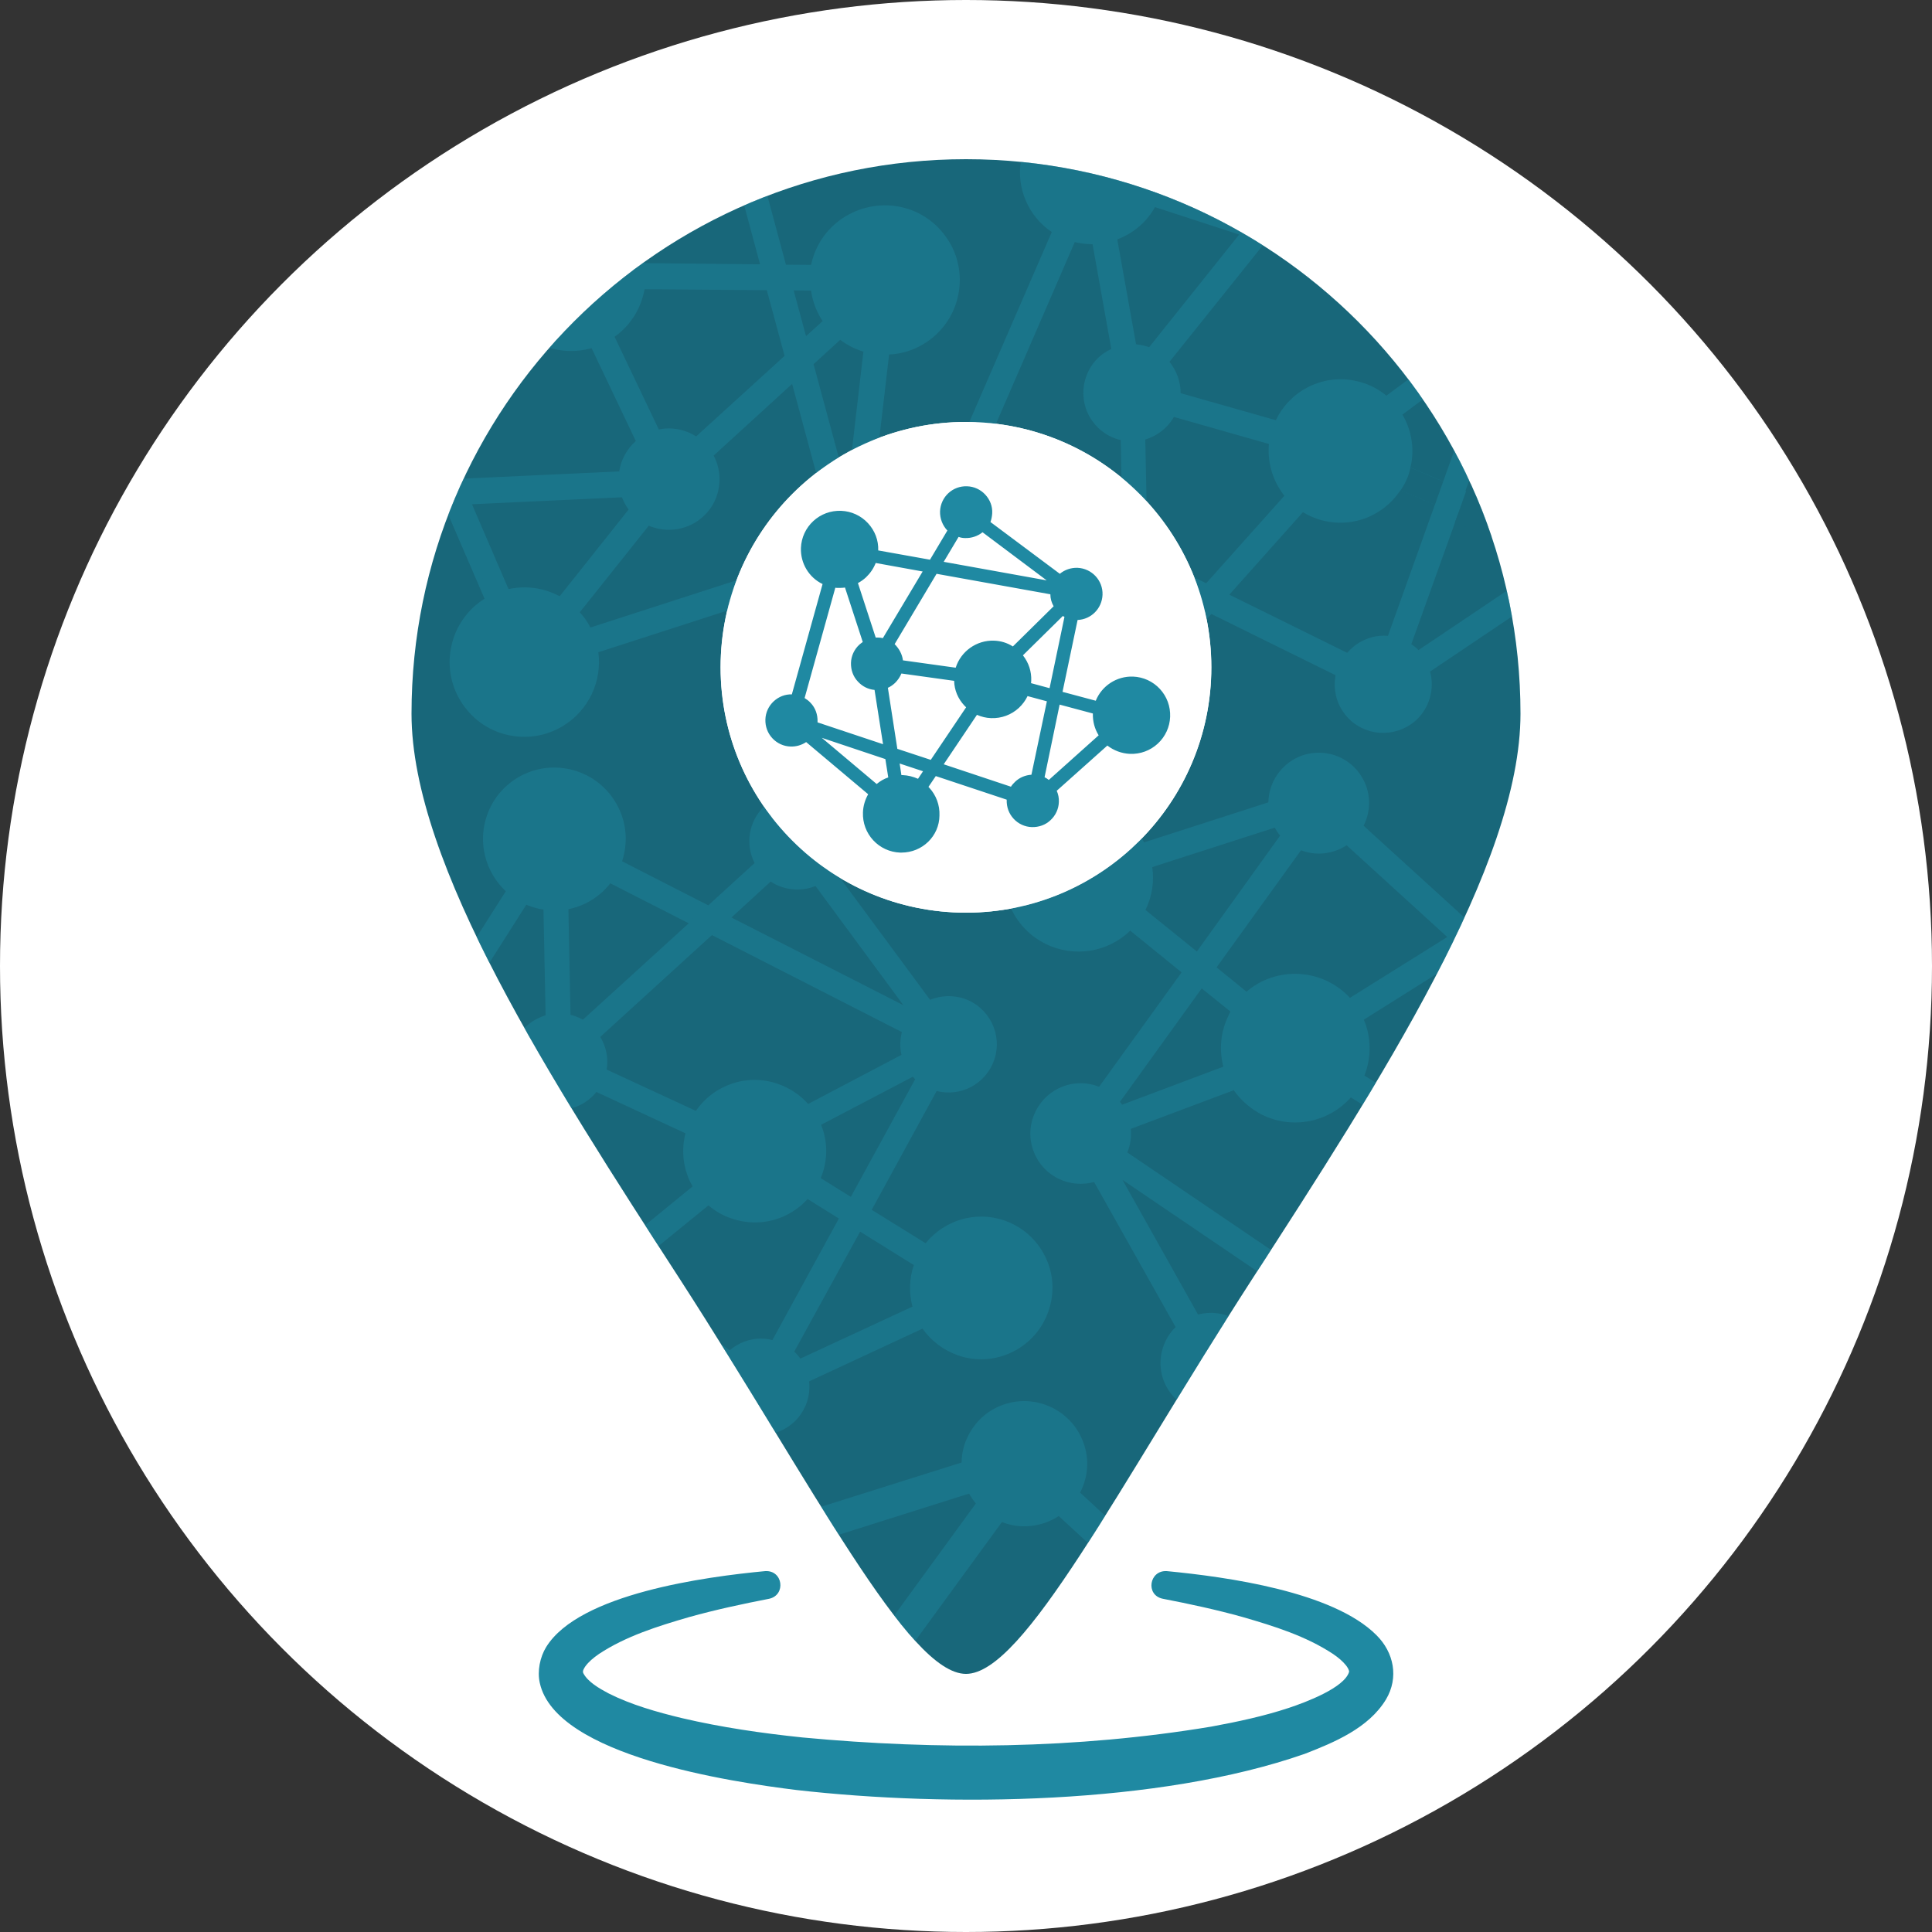 <?xml version="1.0" encoding="utf-8"?>
<!-- Generator: Adobe Illustrator 27.5.0, SVG Export Plug-In . SVG Version: 6.00 Build 0)  -->
<svg version="1.1" id="Layer_1" xmlns="http://www.w3.org/2000/svg" xmlns:xlink="http://www.w3.org/1999/xlink" x="0px" y="0px"
	 viewBox="0 0 1000 1000" style="enable-background:new 0 0 1000 1000;" xml:space="preserve">
<rect x="0" y="0" width="1000" height="1000" fill="#333333" stroke="none"/>
<style type="text/css">
	.st0{fill:#FFFFFF;}
	.st1{fill:#18677A;}
	.st2{fill:#1F89A2;}
	.st3{opacity:0.4;}
	.st4{clip-path:url(#SVGID_00000155133206715319725400000007321124697938839688_);}
</style>
<circle class="st0" cx="500" cy="500" r="500"/>
<g>
	<path class="st1" d="M500,82.4c-158.5,0-287,128.5-287,287c0,78.1,72.4,189.9,139.3,293.3C421.1,769.3,470,866.4,500,866.4
		s78.9-97.1,147.7-203.7C714.6,559.3,787,447.5,787,369.4C787,210.9,658.5,82.4,500,82.4z M500,472.4c-70.1,0-127-56.9-127-127
		s56.9-127,127-127s127,56.9,127,127S570.1,472.4,500,472.4z"/>
	<g id="layer1" transform="translate(-53.437,-25)">
		<circle class="st0" cx="553.4" cy="370.4" r="127"/>
		<path class="st2" d="M520,466.3c-0.2,0-0.5,0-0.7,0c-5.3-0.2-10.3-2.5-13.9-6.4s-5.5-9-5.3-14.4c0.1-3.3,1.1-6.6,2.7-9.4l-32.1-27
			c-2.4,1.6-5.2,2.4-8.1,2.3c-3.6-0.1-7-1.7-9.4-4.3c-2.5-2.7-3.7-6.1-3.6-9.7s1.7-7,4.3-9.4c2.6-2.4,5.9-3.7,9.4-3.6l15.9-57.1
			c-7.1-3.4-11.5-10.8-11.2-18.7c0.2-5.3,2.5-10.3,6.4-13.9s9-5.5,14.4-5.3c5.3,0.2,10.3,2.5,13.9,6.4s5.5,8.9,5.3,14.1l26.8,4.8
			l9-15.1c-2.5-2.6-3.9-6.2-3.8-9.9l0,0c0.3-7.5,6.5-13.3,14-13c3.6,0.1,7,1.7,9.4,4.3c2.5,2.7,3.8,6.1,3.6,9.7
			c-0.1,1.6-0.4,3.1-0.9,4.5L602,322c2.5-2.1,5.8-3.2,9.1-3.1c7.5,0.3,13.3,6.6,13,14c-0.3,7.1-5.9,12.7-12.9,13l-7.8,37.2l17.2,4.6
			c3.1-7.7,10.8-12.8,19.3-12.5c5.3,0.2,10.3,2.5,13.9,6.4c3.6,3.9,5.5,9,5.3,14.4c-0.2,5.3-2.5,10.3-6.4,13.9s-9,5.5-14.4,5.3
			c-4.3-0.2-8.3-1.7-11.7-4.3l-26.2,23.4c0.8,1.8,1.2,3.8,1.1,5.8c-0.1,3.6-1.7,7-4.3,9.4c-2.6,2.5-6.1,3.7-9.7,3.6
			c-3.6-0.1-7-1.7-9.4-4.3c-2.5-2.7-3.7-6.1-3.6-9.7c0-0.1,0-0.1,0-0.2l-36.7-12.2l-3.8,5.6c0.1,0.1,0.3,0.3,0.4,0.4
			c3.6,3.9,5.5,9,5.3,14.4C539.6,457.8,530.8,466.3,520,466.3z M470.7,405.2c0.4,0,0.8,0.1,1.1,0.4l34.3,28.9
			c0.7,0.6,0.8,1.6,0.3,2.3c-1.8,2.6-2.9,5.7-3,8.9c-0.2,4.4,1.4,8.7,4.4,11.9c3,3.2,7.1,5.1,11.5,5.3c0.2,0,0.4,0,0.6,0
			c9,0,16.2-7,16.6-16c0.2-4.4-1.4-8.7-4.4-11.9c-0.4-0.4-0.8-0.8-1.3-1.2c-0.6-0.6-0.8-1.5-0.3-2.2l5.3-7.9c0.4-0.6,1.2-0.9,2-0.7
			l39.2,13c0.8,0.3,1.3,1.1,1.1,1.9c-0.1,0.4-0.1,0.9-0.1,1.3c-0.1,2.7,0.9,5.3,2.7,7.3s4.3,3.1,7,3.2c0.1,0,0.3,0,0.4,0
			c2.6,0,5-1,6.9-2.7c2-1.8,3.1-4.3,3.2-7c0.1-1.9-0.4-3.7-1.3-5.3c-0.4-0.7-0.2-1.6,0.4-2.1l28.3-25.3c0.7-0.6,1.7-0.6,2.3,0
			c2.9,2.7,6.7,4.2,10.6,4.4c0.2,0,0.4,0,0.6,0c4.2,0,8.2-1.6,11.3-4.4c3.2-3,5.1-7.1,5.3-11.5s-1.4-8.7-4.4-11.9
			c-3-3.2-7.1-5.1-11.5-5.3c-7.5-0.3-14.2,4.5-16.5,11.7c-0.3,0.9-1.2,1.4-2.1,1.1l-20.3-5.4c-0.9-0.2-1.4-1.1-1.2-2l8.4-40.1
			c0.2-0.8,0.9-1.4,1.8-1.4h0.3c0.1,0,0.2,0,0.4,0c5.5,0,9.9-4.3,10.1-9.8c0.2-5.6-4.2-10.3-9.7-10.5c-2.9-0.1-5.6,1-7.6,3.1
			c-0.6,0.6-1.6,0.7-2.2,0.2L563,297c-0.7-0.5-0.9-1.4-0.5-2.2c0.7-1.4,1.1-2.8,1.2-4.4c0.1-2.7-0.9-5.3-2.7-7.3s-4.3-3.1-7-3.2
			c-0.1,0-0.3,0-0.4,0c-5.5,0-9.9,4.3-10.1,9.8l0,0c-0.1,3.1,1.2,6.1,3.6,8.1c0.6,0.5,0.8,1.5,0.4,2.2L537,317.3
			c-0.4,0.6-1.1,0.9-1.8,0.8l-29.4-5.3c-0.9-0.2-1.5-1-1.4-1.9c0-0.4,0.1-0.7,0.1-1.1c0.2-4.4-1.4-8.7-4.4-11.9
			c-3-3.2-7.1-5.1-11.5-5.3c-4.4-0.2-8.7,1.4-11.9,4.4c-3.2,3-5.1,7.1-5.3,11.5c-0.3,7,4,13.5,10.5,16c0.8,0.3,1.3,1.2,1,2
			l-16.7,59.9c-0.2,0.8-1,1.3-1.9,1.2c-0.3,0-0.6-0.1-0.9-0.1c-2.7-0.1-5.3,0.9-7.3,2.7c-2,1.8-3.1,4.3-3.2,7s0.9,5.3,2.7,7.3
			c1.8,2,4.3,3.1,7,3.2c0.1,0,0.3,0,0.4,0c2.4,0,4.7-0.8,6.5-2.4C469.9,405.3,470.3,405.2,470.7,405.2z M577.5,436
			c-0.2,0-0.4,0-0.5-0.1l-38.2-12.7c-0.5-0.2-0.9-0.6-1.1-1.1c-0.2-0.5-0.1-1.1,0.2-1.5l19.3-28.7c0.5-0.7,1.4-1,2.2-0.6
			c2.2,1.2,4.7,1.8,7.2,1.9c4.4,0.2,8.7-1.4,11.9-4.4l0,0c1.9-1.8,3.3-3.8,4.2-6.2c0.3-0.8,1.2-1.3,2-1l13,3.5
			c0.9,0.2,1.4,1.1,1.2,2l-8.6,41c-0.2,0.8-0.9,1.4-1.8,1.4l-0.1-1.7l-0.1,1.7c-2.7-0.1-5.3,0.9-7.3,2.7c-0.9,0.8-1.6,1.8-2.2,2.9
			C578.8,435.6,578.1,436,577.5,436z M541.9,420.6l34.8,11.6c0.6-1,1.4-1.8,2.2-2.6c2.3-2.2,5.3-3.4,8.4-3.6l8-38l-10-2.7
			c-1.1,2.3-2.6,4.3-4.5,6.1l0,0c-3.9,3.6-9,5.5-14.4,5.3c-2.6-0.1-5-0.7-7.3-1.7L541.9,420.6z M507.2,434.8c-0.4,0-0.8-0.1-1.1-0.4
			l-34.2-28.8c-0.7-0.6-0.8-1.5-0.3-2.2c0.2-0.3,0.3-0.5,0.5-0.8c0.4-0.7,1.3-1.1,2-0.8l39.7,13.2c0.6,0.2,1,0.7,1.1,1.4l1.9,12
			c0.1,0.9-0.4,1.7-1.2,1.9c-2.6,0.7-4.9,2-6.9,3.9l-0.3,0.2C508.1,434.7,507.6,434.8,507.2,434.8z M478.8,406.9l28.4,23.9
			c1.8-1.5,3.8-2.7,6-3.4l-1.5-9.5L478.8,406.9z M596.4,432.7c-0.4,0-0.9-0.2-1.2-0.5c-1-1-2.2-1.8-3.6-2.2c-0.8-0.3-1.3-1.1-1.1-2
			l8.5-40.8c0.1-0.5,0.4-0.9,0.8-1.1c0.4-0.2,0.9-0.3,1.3-0.2l20.3,5.4c0.8,0.2,1.3,1,1.3,1.8c0,0.4-0.1,0.8-0.1,1.2
			c-0.1,3.8,1,7.4,3.2,10.4c0.5,0.7,0.4,1.7-0.2,2.3l-28.1,25.1C597.2,432.5,596.8,432.7,596.4,432.7z M594.1,427.3
			c0.8,0.4,1.5,0.8,2.2,1.4l25.8-23.1c-2.1-3.4-3.1-7.2-3-11.3l-17.2-4.6L594.1,427.3z M529.1,432.1c-0.3,0-0.6-0.1-0.9-0.2
			c-2.3-1.3-5-2.1-7.7-2.2c-0.6,0-1.2,0-1.9,0c-0.9,0-1.7-0.6-1.8-1.4l-1.6-10.2c-0.1-0.6,0.1-1.2,0.6-1.6s1.1-0.5,1.6-0.3l16.9,5.6
			c0.5,0.2,0.9,0.6,1.1,1.1c0.2,0.5,0.1,1.1-0.2,1.5l-4.7,7C530.2,431.8,529.7,432.1,529.1,432.1z M520,426.2c0.2,0,0.5,0,0.7,0
			c2.7,0.1,5.4,0.8,7.9,1.9l2.6-3.9l-12.1-4L520,426.2z M535.8,422.1c-0.2,0-0.4,0-0.5-0.1l-19.5-6.5c-0.6-0.2-1-0.7-1.1-1.4
			l-5.4-34.1c-0.1-0.8,0.4-1.6,1.2-1.9c1.4-0.5,2.7-1.2,3.8-2.2c1.4-1.3,2.4-2.9,2.9-4.7c0.2-0.8,1-1.4,1.9-1.2l30.1,4.2
			c0.9,0.1,1.5,0.9,1.5,1.8c-0.2,4.4,1.4,8.7,4.4,11.9c0.5,0.6,1.1,1.1,1.7,1.6c0.7,0.6,0.8,1.5,0.3,2.3l-19.8,29.5
			C536.9,421.8,536.4,422.1,535.8,422.1z M517.9,412.6l17.3,5.7l18.3-27.2c-0.3-0.3-0.6-0.6-0.9-0.9c-3.3-3.5-5.2-8-5.3-12.8
			l-27.3-3.8c-0.7,1.8-1.9,3.5-3.3,4.9c-1.1,1-2.3,1.9-3.7,2.5L517.9,412.6z M512.6,414.4c-0.2,0-0.4,0-0.5-0.1l-37.9-12.6
			c-0.8-0.3-1.3-1.1-1.1-1.9c0.1-0.5,0.2-1,0.2-1.5c0.1-2.7-0.9-5.3-2.7-7.3c-0.9-1-2-1.8-3.3-2.4c-0.8-0.3-1.2-1.2-0.9-2l16.7-59.8
			c0.2-0.9,1.1-1.4,2-1.2c0.8,0.1,1.6,0.2,2.4,0.3c1.4,0.1,2.9-0.1,4.3-0.4c0.9-0.2,1.7,0.3,2,1.1l10.1,31c0.3,0.8-0.1,1.7-0.9,2.1
			c-0.9,0.4-1.6,1-2.3,1.6c-2,1.8-3.1,4.3-3.2,7s0.9,5.3,2.7,7.3c1.8,2,4.3,3.1,7,3.2c0.1,0,0.3,0,0.4,0c0.8,0,1.7,0.6,1.8,1.4
			l5.1,32.3c0.1,0.6-0.1,1.2-0.6,1.6C513.4,414.3,513,414.4,512.6,414.4z M476.6,398.9l33.9,11.3l-4.4-28.1
			c-3.3-0.3-6.3-1.8-8.6-4.3c-2.5-2.6-3.7-6.1-3.6-9.7s1.7-7,4.3-9.4c0.6-0.5,1.2-1,1.8-1.4l-9.2-28.2c-1.2,0.2-2.4,0.2-3.6,0.2
			c-0.5,0-0.9,0-1.4-0.1l-15.9,57.1c1.1,0.7,2.2,1.5,3.1,2.5c2.5,2.6,3.7,6.1,3.6,9.7C476.6,398.5,476.6,398.7,476.6,398.9z
			 M598,385c-0.1,0-0.3,0-0.4-0.1l-12.8-3.4c-0.9-0.2-1.4-1.1-1.2-1.9c0.1-0.8,0.2-1.5,0.2-2.3c0.2-4.4-1.4-8.7-4.4-11.9l-0.1-0.1
			c-0.6-0.7-0.6-1.7,0.1-2.4l22.9-22.5c0.6-0.6,1.6-0.7,2.2-0.1c0.8,0.6,1.6,1.1,2.6,1.4c0.8,0.3,1.2,1.1,1.1,1.9l-8.4,40
			c-0.1,0.5-0.4,0.9-0.8,1.1C598.7,384.9,598.3,385,598,385z M587.1,378.6l9.6,2.6l7.7-36.9c-0.3-0.1-0.6-0.3-0.8-0.5l-20.7,20.4
			c3,3.8,4.5,8.4,4.3,13.2C587.2,377.8,587.1,378.2,587.1,378.6z M549.4,374.2c-0.1,0-0.2,0-0.2,0L519,370c-0.8-0.1-1.5-0.8-1.5-1.7
			c-0.1-3.2-1.7-6.1-4.2-8c-0.7-0.5-0.9-1.5-0.5-2.3l23.1-38.7c0.4-0.6,1.1-0.9,1.8-0.8l61.5,11c0.9,0.2,1.5,0.9,1.4,1.8
			c0,0.1,0,0.3,0,0.4c-0.1,2.3,0.6,4.4,1.9,6.3c0.5,0.7,0.4,1.6-0.2,2.2L579.1,363c-0.6,0.6-1.5,0.7-2.2,0.2c-2.7-1.9-5.8-3-9.1-3.1
			c-7.9-0.3-15,5.1-16.8,12.8C550.8,373.7,550.1,374.2,549.4,374.2z M520.8,366.8l27.3,3.8c2.7-8.5,10.8-14.3,19.8-14
			c3.5,0.1,6.8,1.1,9.8,3l21.1-20.8c-1.1-1.9-1.7-4-1.7-6.2L538.2,322l-21.7,36.4C518.8,360.7,520.4,363.6,520.8,366.8z
			 M511.1,359.1c-0.2,0-0.4,0-0.5-0.1c-0.9-0.3-1.9-0.5-2.8-0.5c-0.7,0-1.4,0-2.1,0.1c-0.8,0.1-1.6-0.4-1.9-1.2l-10.1-31
			c-0.3-0.8,0.1-1.7,0.9-2.1c1.7-0.7,3.2-1.8,4.6-3c2.2-2,3.7-4.5,4.6-7.3c0.3-0.8,1.1-1.3,1.9-1.2l28.2,5.1c0.6,0.1,1,0.5,1.3,1
			s0.2,1.1-0.1,1.6l-22.5,37.8C512.3,358.8,511.7,359.1,511.1,359.1z M507.4,355c0.2,0,0.3,0,0.5,0c0.8,0,1.7,0.1,2.5,0.3l20.6-34.5
			l-24.3-4.4c-1.1,2.8-2.8,5.3-5,7.4c-1.3,1.2-2.7,2.2-4.2,3l9.2,28.2C506.8,355,507.1,355,507.4,355z M599.6,329.6
			c-0.1,0-0.2,0-0.3,0l-60.4-10.8c-0.6-0.1-1-0.5-1.3-1c-0.2-0.5-0.2-1.1,0.1-1.6l9.6-16.2c0.4-0.7,1.4-1,2.1-0.7
			c1.1,0.5,2.4,0.8,3.6,0.8c0.1,0,0.3,0,0.4,0c2.7,0,5.3-1.1,7.2-3c0.6-0.6,1.6-0.7,2.2-0.2l38.2,28.5c0.7,0.5,0.9,1.4,0.5,2.2
			c-0.2,0.3-0.3,0.6-0.4,0.9C600.9,329.2,600.3,329.6,599.6,329.6z M541.9,315.8l53.3,9.6L562,300.5c-2.5,2-5.7,3.1-9,3
			c-1.2,0-2.3-0.2-3.4-0.6L541.9,315.8z"/>
		<path id="path11539_00000155122727848596696790000007096451914449565117_" class="st2" d="M541.6,289.6c-0.1,3.8,1.5,7.2,4.2,9.5
			l0,0l-10.3,17.3l-29.4-5.3c0-0.4,0.1-0.8,0.1-1.2l0,0c0.2-4.9-1.6-9.5-4.9-13.1l0,0c-3.3-3.6-7.9-5.7-12.7-5.8l0,0
			c-4.9-0.2-9.5,1.6-13.1,4.9l0,0c-3.6,3.3-5.7,7.9-5.8,12.7l0,0c-0.3,8,4.6,14.9,11.6,17.7l0,0l-16.7,59.9c-0.3,0-0.7-0.1-1-0.1
			l0,0c-3.2-0.1-6.2,1-8.5,3.2l0,0c-2.3,2.2-3.7,5.1-3.8,8.2l0,0c-0.1,3.2,1,6.2,3.2,8.5l0,0c2.2,2.3,5.1,3.7,8.2,3.8l0,0
			c0.1,0,0.3,0,0.4,0l0,0c2.8,0,5.5-1,7.6-2.8l0,0l34.3,28.9c-2,2.9-3.2,6.2-3.3,9.8l0,0c-0.2,4.9,1.6,9.5,4.9,13.1l0,0
			c3.3,3.6,7.9,5.7,12.7,5.8l0,0c0.2,0,0.5,0,0.7,0l0,0c9.8,0,17.9-7.8,18.3-17.6l0,0c0.2-4.9-1.6-9.5-4.9-13.1l0,0
			c-0.4-0.5-0.9-0.9-1.4-1.4l0,0l5.3-7.9l39.2,13c-0.1,0.5-0.1,1-0.1,1.5l0,0c-0.1,3.2,1,6.2,3.2,8.5l0,0c2.2,2.3,5.1,3.7,8.2,3.8
			l0,0c0.1,0,0.3,0,0.4,0l0,0c3,0,5.8-1.1,8-3.2l0,0c2.3-2.2,3.7-5.1,3.8-8.2l0,0l0,0c0.1-2.2-0.4-4.3-1.5-6.2l0,0l28.3-25.3
			c3.2,3,7.3,4.7,11.7,4.8l0,0c0.2,0,0.5,0,0.7,0l0,0c4.6,0,9-1.7,12.4-4.9l0,0c3.6-3.3,5.7-7.9,5.8-12.7l0,0
			c0.2-4.9-1.6-9.5-4.9-13.1l0,0c-3.3-3.6-7.9-5.7-12.7-5.8l0,0c-8.4-0.3-15.8,5.2-18.1,12.9l0,0l-20.3-5.4l8.4-40.1
			c0.1,0,0.2,0,0.3,0l0,0c0.1,0,0.3,0,0.4,0l0,0c6.3,0,11.6-5,11.8-11.4l0,0c0.2-6.5-4.9-12-11.4-12.3l0,0c-3.5-0.1-6.7,1.3-8.9,3.6
			l0,0l-38.2-28.5c0.8-1.5,1.3-3.3,1.4-5.1l0,0l0,0c0.2-6.5-4.9-12-11.4-12.3l0,0c-0.1,0-0.3,0-0.4,0l0,0
			C547.1,278.2,541.9,283.2,541.6,289.6 M561.9,298.3l38.2,28.5c-0.2,0.3-0.3,0.7-0.5,1.1l0,0L539.2,317l9.6-16.2
			c1.3,0.6,2.7,0.9,4.2,0.9l0,0c0.1,0,0.3,0,0.4,0l0,0C556.7,301.8,559.7,300.5,561.9,298.3 M495.3,326c1.8-0.8,3.6-1.9,5.1-3.4l0,0
			c2.4-2.2,4.1-5,5.1-8.1l0,0l28.2,5.1l-22.5,37.8c-1.1-0.4-2.2-0.6-3.3-0.6l0,0c-0.8,0-1.6,0-2.4,0.2l0,0L495.3,326z M519.2,368.3
			c-0.1-3.8-2-7.2-5-9.3l0,0l23.1-38.7l61.5,11c0,0.2,0,0.3,0,0.5l0,0c-0.1,2.7,0.7,5.3,2.2,7.3l0,0l-23.1,22.7
			c-2.9-2.1-6.4-3.3-10-3.4l0,0c-8.9-0.3-16.6,5.8-18.5,14.2l0,0L519.2,368.3z M492,327.1l10.1,31c-1,0.5-1.9,1.1-2.7,1.9l0,0
			c-2.3,2.2-3.7,5.1-3.8,8.2l0,0c-0.1,3.2,1,6.2,3.2,8.5l0,0c2.2,2.3,5.1,3.7,8.2,3.8l0,0c0.1,0,0.3,0,0.4,0l0,0c0.1,0,0.1,0,0.2,0
			l0,0l5.1,32.3l-37.9-12.6c0.1-0.6,0.2-1.2,0.2-1.8l0,0c0.1-3.2-1-6.2-3.2-8.5l0,0c-1.1-1.2-2.4-2.1-3.8-2.8l0,0l16.7-59.8
			c0.9,0.2,1.8,0.3,2.7,0.3l0,0c0.2,0,0.5,0,0.7,0l0,0C489.3,327.5,490.7,327.3,492,327.1 M585.2,379.8c0.1-0.8,0.2-1.7,0.3-2.5l0,0
			c0.2-4.9-1.6-9.5-4.9-13.1l0,0c0,0,0,0-0.1-0.1l0,0l22.9-22.5c0.9,0.7,1.9,1.3,3,1.7l0,0l-8.4,40L585.2,379.8z M516.3,413.9
			l-5.4-34.1c1.6-0.5,3.1-1.4,4.4-2.6l0,0c1.6-1.5,2.8-3.4,3.3-5.5l0,0l30.1,4.2c-0.2,4.9,1.6,9.5,4.9,13.1l0,0
			c0.6,0.6,1.2,1.2,1.9,1.8l0,0l-19.8,29.5L516.3,413.9z M579.6,390.1c2.1-1.9,3.7-4.3,4.6-6.9l0,0l13,3.5l-8.6,41
			c-0.1,0-0.1,0-0.2,0l0,0c-3.2-0.1-6.2,1-8.5,3.2l0,0c-1.1,1-1.9,2.2-2.6,3.4l0,0l-38.2-12.7l19.3-28.7c2.4,1.3,5.1,2,7.9,2.1l0,0
			c0.2,0,0.5,0,0.7,0l0,0C571.8,395,576.2,393.2,579.6,390.1 M592.2,428.3l8.5-40.8L621,393c0,0.4-0.1,0.9-0.1,1.3l0,0
			c-0.2,4.2,1.1,8.2,3.5,11.5l0,0l-28,25.2C595.1,429.8,593.7,428.9,592.2,428.3 M473,404.3c0.2-0.3,0.4-0.6,0.5-0.9l0,0l39.7,13.2
			l1.9,12c-2.8,0.8-5.4,2.2-7.6,4.3l0,0c-0.1,0.1-0.2,0.2-0.3,0.3l0,0L473,404.3z M517,417.8l16.9,5.6l-4.7,7
			c-2.6-1.5-5.5-2.3-8.5-2.4l0,0c-0.7,0-1.4,0-2.1,0l0,0L517,417.8z"/>
	</g>
	<g class="st3">
		<g>
			<defs>
				<path id="SVGID_1_" d="M500,82.4c-158.5,0-287,128.5-287,287c0,78.1,72.4,189.9,139.3,293.3C421.1,769.3,470,866.4,500,866.4
					s78.9-97.1,147.7-203.7C714.6,559.3,787,447.5,787,369.4C787,210.9,658.5,82.4,500,82.4z M500,472.4c-70.1,0-127-56.9-127-127
					s56.9-127,127-127s127,56.9,127,127S570.1,472.4,500,472.4z"/>
			</defs>
			<clipPath id="SVGID_00000147934397481187442720000014877916327821505666_">
				<use xlink:href="#SVGID_1_"  style="overflow:visible;"/>
			</clipPath>
			<g style="clip-path:url(#SVGID_00000147934397481187442720000014877916327821505666_);">
				<g>
					<path class="st2" d="M584.2,386.1c-0.4-0.1-0.9-0.1-1.4-0.2c-9.8-1.7-18.3-7.1-24-15.3c-5.7-8.1-7.9-18-6.2-27.7
						c1.1-6.1,3.6-11.8,7.4-16.6l-52.1-57.9c-4.7,2.3-10.1,3.1-15.4,2.2c-6.6-1.2-12.4-4.8-16.2-10.3c-3.9-5.5-5.3-12.2-4.2-18.8
						c1.2-6.6,4.8-12.4,10.3-16.2c5.3-3.7,11.8-5.2,18.2-4.3l43.8-100.9c-12.1-8.1-18.5-22.8-15.9-37.3c1.7-9.8,7.1-18.3,15.3-24
						c8.1-5.7,18-7.9,27.7-6.2c9.8,1.7,18.3,7.1,24,15.3c5.6,8,7.8,17.7,6.2,27.3l48,15.6l20.4-25.5c-4-5.5-5.6-12.3-4.4-19.1l0,0
						c2.4-13.7,15.4-22.8,29.1-20.4c6.6,1.2,12.4,4.8,16.2,10.3c3.9,5.5,5.3,12.2,4.2,18.8c-0.5,2.9-1.5,5.5-2.9,8l59.2,58.4
						c5.2-3.2,11.5-4.4,17.5-3.4c13.7,2.4,22.8,15.5,20.4,29.1c-2.3,13-14.1,21.9-27.1,20.7l-23.8,66.4l30.4,12.8
						c7.7-13.4,23.1-20.8,38.6-18.1c9.8,1.7,18.3,7.1,24,15.3c5.7,8.1,7.9,18,6.2,27.7c-1.7,9.8-7.1,18.3-15.3,24
						c-8.1,5.7-18,7.9-27.8,6.2c-7.8-1.4-14.9-5.2-20.3-10.8l-54.1,36.4c1,3.6,1.1,7.3,0.5,11c-1.2,6.6-4.8,12.4-10.3,16.2
						c-5.5,3.8-12.2,5.3-18.8,4.2c-6.6-1.2-12.4-4.8-16.2-10.3c-3.9-5.5-5.3-12.2-4.2-18.8c0-0.1,0-0.3,0.1-0.4L627,317.8l-8.3,9.3
						c0.2,0.3,0.5,0.6,0.7,0.9c5.7,8.1,7.9,18,6.2,27.7C622.4,375.5,604.1,388.8,584.2,386.1z M509.2,261.3c0.7,0.1,1.4,0.4,1.9,1
						l55.6,61.8c1.1,1.2,1.1,3.1,0,4.3c-4,4.3-6.7,9.7-7.7,15.6c-1.4,8.1,0.4,16.3,5.1,23s11.8,11.2,19.9,12.7
						c0.4,0.1,0.7,0.1,1.1,0.2c16.5,2.3,31.7-8.8,34.5-25.2c1.4-8.1-0.4-16.3-5.1-23c-0.6-0.9-1.3-1.7-2-2.6c-1-1.2-1-3,0-4.2
						l11.7-13.1c0.9-1.1,2.5-1.4,3.8-0.7l68.8,33.9c1.4,0.7,2.1,2.3,1.6,3.8c-0.2,0.8-0.4,1.5-0.6,2.3c-0.9,4.9,0.2,9.9,3.1,14
						c2.9,4.1,7.2,6.9,12.1,7.7c0.2,0,0.5,0.1,0.7,0.1c4.7,0.7,9.4-0.5,13.3-3.2c4.1-2.9,6.9-7.2,7.7-12.1c0.6-3.4,0.3-6.9-1-10
						c-0.5-1.4,0-3,1.2-3.8l58.4-39.3c1.4-0.9,3.2-0.6,4.2,0.6c4.7,5.7,11.2,9.5,18.5,10.8c0.4,0.1,0.8,0.1,1.1,0.2
						c7.7,1.1,15.5-0.8,21.9-5.3c6.7-4.7,11.2-11.8,12.7-19.9c1.4-8.1-0.4-16.3-5.1-23s-11.8-11.2-19.9-12.7
						c-13.7-2.4-27.3,4.7-33.2,17.3c-0.7,1.5-2.5,2.2-4.1,1.6l-35.9-15.2c-1.5-0.7-2.3-2.4-1.8-4l25.7-71.7c0.5-1.5,2.1-2.4,3.6-2
						l0.6,0.1c0.2,0,0.5,0.1,0.7,0.1c10.1,1.4,19.3-5.4,21.1-15.4c1.8-10.2-5-20-15.3-21.8c-5.2-0.9-10.6,0.4-14.8,3.7
						c-1.3,1-3,0.9-4.2-0.2l-62.9-62c-1.1-1.1-1.3-2.8-0.3-4.1c1.7-2.3,2.8-4.9,3.3-7.7c0.9-4.9-0.2-9.9-3.1-14s-7.2-6.9-12.1-7.7
						c-0.2,0-0.5-0.1-0.7-0.1c-10.1-1.4-19.3,5.4-21.1,15.4l0,0c-1,5.7,0.7,11.5,4.6,15.9c1,1.2,1.1,2.9,0.1,4.1l-23.4,29.2
						c-0.8,1-2.2,1.4-3.5,1l-52.7-17.2c-1.6-0.5-2.5-2.2-2.1-3.8c0.2-0.7,0.3-1.3,0.4-2c1.4-8.1-0.4-16.3-5.1-23
						c-4.7-6.7-11.8-11.2-19.9-12.7c-8.1-1.4-16.3,0.4-23,5.1S536.4,75.9,534.9,84c-2.3,12.8,3.9,25.8,15.2,32.2
						c1.4,0.8,2,2.5,1.3,4L505.5,226c-0.6,1.4-2.2,2.2-3.7,1.8c-0.5-0.1-1.1-0.3-1.6-0.4c-4.9-0.9-9.9,0.2-14,3.1
						c-4.1,2.9-6.9,7.2-7.7,12.1c-0.9,4.9,0.2,9.9,3.1,14s7.2,6.9,12.1,7.7c0.2,0,0.5,0.1,0.7,0.1c4.4,0.6,8.8-0.3,12.6-2.7
						C507.7,261.3,508.5,261.2,509.2,261.3z M697.8,345c-0.3,0-0.7-0.1-1-0.3l-67.1-33.1c-0.9-0.4-1.5-1.3-1.7-2.2
						c-0.2-1,0.1-2,0.7-2.7l42.8-47.9c1.1-1.2,2.9-1.4,4.2-0.5c3.8,2.8,8.1,4.6,12.8,5.4c8,1.4,16.3-0.4,23-5.1l0,0
						c3.9-2.7,7.1-6.2,9.3-10.4c0.8-1.4,2.5-2,4-1.4l23.1,9.7c1.5,0.7,2.3,2.4,1.8,4l-26.2,73.1c-0.5,1.5-2,2.4-3.6,2l0.3-3.2
						l-0.5,3.1c-4.9-0.9-9.9,0.2-14,3.1c-1.9,1.3-3.5,3-4.8,4.9C700.1,344.7,698.9,345.2,697.8,345z M636.3,307.8l61,30.1
						c1.4-1.6,3-3,4.7-4.3c4.9-3.4,10.6-5,16.4-4.5l24.3-67.9l-17.8-7.5c-2.6,3.9-5.8,7.3-9.8,10.1l0,0c-8.1,5.7-18,7.9-27.7,6.2
						c-4.7-0.8-9-2.5-13-4.9L636.3,307.8z M568.8,325.1c-0.7-0.1-1.4-0.4-1.9-1l-55.6-61.7c-1.1-1.2-1.1-3,0-4.2
						c0.4-0.4,0.7-0.9,1-1.3c0.9-1.3,2.6-1.7,4-1l69.6,34.4c1.1,0.5,1.7,1.6,1.8,2.8l0.4,22.6c0,1.6-1.2,3-2.8,3.2
						c-4.9,0.6-9.6,2.5-13.7,5.3l-0.5,0.4C570.4,325,569.6,325.2,568.8,325.1z M523.6,266.5l46.1,51.2c3.7-2.3,7.8-3.9,12-4.8
						l-0.3-17.9L523.6,266.5z M733.2,343.8c-0.8-0.1-1.5-0.5-2.1-1.2c-1.6-2.1-3.7-3.8-6-5c-1.4-0.7-2-2.4-1.5-3.9l26-72.7
						c0.3-0.8,0.9-1.5,1.7-1.8s1.7-0.4,2.5,0l35.9,15.2c1.4,0.6,2.2,2.2,1.8,3.7c-0.2,0.7-0.3,1.4-0.5,2.2c-1.2,6.9-0.1,13.8,3.3,20
						c0.8,1.4,0.3,3.2-1,4.1l-58,39C734.8,343.7,734,343.9,733.2,343.8z M730.5,333.4c1.3,0.9,2.6,1.9,3.7,3.1l53.4-35.9
						c-3-6.7-3.9-14.1-2.6-21.5l-30.4-12.8L730.5,333.4z M609.8,325.6c-0.5-0.1-1.1-0.3-1.5-0.6c-3.9-3.1-8.6-5.1-13.6-6
						c-1.1-0.2-2.2-0.3-3.5-0.4c-1.6-0.1-2.9-1.5-3-3.1l-0.4-19.2c0-1.1,0.5-2.1,1.5-2.7c0.9-0.6,2.1-0.7,3.1-0.2L622,308
						c0.9,0.4,1.5,1.3,1.7,2.2c0.2,1-0.1,2-0.7,2.7l-10.4,11.7C611.8,325.4,610.8,325.8,609.8,325.6z M594.5,312.5
						c0.4,0.1,0.8,0.1,1.2,0.2c5,0.9,9.8,2.8,14,5.5l5.7-6.4l-21.2-10.4L594.5,312.5z M624.7,309c-0.3,0-0.7-0.1-1-0.3l-34.2-16.9
						c-1.1-0.5-1.7-1.6-1.8-2.8l-1.2-64c0-1.6,1.1-2.9,2.6-3.2c2.7-0.5,5.3-1.5,7.6-3.1c2.9-2,5.1-4.7,6.5-7.9
						c0.6-1.5,2.2-2.2,3.8-1.8l54.3,15.4c1.6,0.4,2.5,2,2.3,3.6c-1.4,8.1,0.4,16.3,5.1,23c0.8,1.2,1.7,2.3,2.7,3.4
						c1.1,1.2,1.1,3.1,0,4.3l-44,49.2C626.7,308.8,625.7,309.1,624.7,309z M594,287l30.3,14.9l40.5-45.3c-0.5-0.6-1-1.2-1.4-1.9
						c-5.1-7.3-7.4-16.1-6.6-24.9l-49.2-14c-1.8,3.2-4.3,5.9-7.4,8.1c-2.3,1.6-4.8,2.8-7.4,3.6L594,287z M583.9,288.9
						c-0.3,0-0.7-0.1-1-0.3l-66.5-32.8c-1.4-0.7-2.1-2.4-1.6-3.9c0.3-0.9,0.5-1.9,0.7-2.8c0.9-4.9-0.2-9.9-3.1-14
						c-1.5-2.1-3.3-3.8-5.4-5.2c-1.3-0.8-1.9-2.5-1.2-4l45.9-105.8c0.7-1.5,2.3-2.3,3.9-1.7c1.4,0.5,2.9,0.9,4.4,1.1
						c2.6,0.5,5.3,0.6,8,0.4c1.6-0.1,3.1,1,3.4,2.6L582,182c0.3,1.5-0.6,3.1-2.1,3.6c-1.7,0.6-3.3,1.4-4.7,2.4
						c-4.1,2.9-6.9,7.2-7.7,12.1c-0.9,4.9,0.2,9.9,3.1,14c2.9,4.1,7.2,6.9,12.1,7.7c0.2,0,0.5,0.1,0.7,0.1c1.5,0.2,3,1.5,3,3.1
						l1.1,60.6c0,1.1-0.5,2.1-1.5,2.7C585.4,288.8,584.7,289,583.9,288.9z M521.6,251.2l59.5,29.4l-1-52.8c-6-1.4-11.2-4.9-14.8-10
						c-3.9-5.5-5.3-12.2-4.2-18.8c1.2-6.6,4.8-12.4,10.3-16.2c1.2-0.8,2.5-1.6,3.8-2.2l-9.7-54.2c-2.3,0-4.5-0.2-6.7-0.6
						c-0.8-0.1-1.7-0.3-2.5-0.5l-43.7,100.8c1.9,1.5,3.6,3.3,5,5.3c3.9,5.5,5.3,12.2,4.2,18.8C521.7,250.5,521.7,250.9,521.6,251.2z
						 M748.5,256.5c-0.3,0-0.5-0.1-0.8-0.2l-22.7-9.6c-1.5-0.6-2.3-2.3-1.8-3.9c0.4-1.4,0.8-2.7,1-4.1c1.4-8.1-0.4-16.3-5.1-23
						l-0.1-0.2c-1-1.4-0.6-3.3,0.7-4.3l47.8-35.6c1.3-0.9,3-0.8,4.2,0.3c1.3,1.3,2.8,2.4,4.4,3.3c1.4,0.7,2,2.4,1.5,3.9l-25.5,71.4
						c-0.3,0.8-0.9,1.5-1.7,1.8C749.6,256.5,749,256.6,748.5,256.5z M730,242l17,7.2l23.6-65.8c-0.5-0.3-1-0.7-1.4-1.1l-43.3,32.3
						c4.5,7.7,6.1,16.5,4.6,25.3C730.3,240.6,730.2,241.3,730,242z M661.7,224.4c-0.1,0-0.3-0.1-0.4-0.1l-54.4-15.5
						c-1.5-0.4-2.5-1.9-2.3-3.4c0.7-5.8-1.5-11.7-5.8-15.8c-1.2-1.1-1.3-3-0.3-4.3l52.3-65.3c0.8-1,2.2-1.4,3.5-1l110.2,36
						c1.6,0.5,2.5,2.1,2.1,3.7c-0.1,0.3-0.1,0.5-0.2,0.8c-0.7,4.1-0.1,8.3,1.9,12c0.7,1.4,0.3,3.1-0.9,4l-48.2,35.9
						c-1.2,0.9-3,0.8-4.1-0.3c-4.4-4.2-9.9-7-15.9-8.1c-14.5-2.6-28.8,5.6-34.1,19.3C664.6,223.8,663.2,224.6,661.7,224.4z
						 M611.1,203.5l49.3,14c7.1-15,23.5-23.6,40-20.6c6.4,1.1,12.3,3.8,17.2,7.9l44.1-32.8c-1.5-3.7-2-7.7-1.6-11.7l-105.6-34.4
						l-49.2,61.4C609,191.8,611.1,197.6,611.1,203.5z M595.3,186.8c-0.3,0-0.7-0.1-1-0.3c-1.6-0.8-3.3-1.4-5.1-1.7
						c-1.3-0.2-2.6-0.3-3.9-0.3c-1.6,0-2.9-1.1-3.2-2.6l-10.6-59.5c-0.3-1.6,0.7-3.2,2.3-3.6c3.3-0.9,6.4-2.4,9.2-4.4
						c4.5-3.1,8-7.4,10.3-12.3c0.7-1.5,2.3-2.2,3.9-1.7l50.5,16.5c1,0.3,1.8,1.1,2.1,2.1s0.1,2.1-0.6,2.9l-51,63.7
						C597.5,186.5,596.4,187,595.3,186.8z M589.4,178.4c0.3,0,0.6,0.1,0.9,0.1c1.5,0.3,3,0.7,4.5,1.2l46.6-58.3l-43.6-14.2
						c-2.7,4.9-6.5,9.1-11.1,12.3c-2.6,1.8-5.4,3.3-8.4,4.4l9.7,54.2C588.4,178.3,588.9,178.4,589.4,178.4z M765.4,155.1
						c-0.2,0-0.4-0.1-0.5-0.1l-108.2-35.3c-1-0.3-1.8-1.1-2.1-2.1s-0.1-2.1,0.6-2.9L677,87.4c1-1.2,2.7-1.6,4.1-0.7
						c2,1.2,4.1,2,6.4,2.4c0.2,0,0.5,0.1,0.7,0.1c5,0.7,9.9-0.6,14-3.7c1.3-1,3-0.8,4.1,0.3l63,62.1c1.1,1.1,1.3,2.8,0.4,4.1
						c-0.4,0.5-0.7,1-1,1.6C767.9,154.7,766.7,155.3,765.4,155.1z M662.9,115.1l95.6,31.2l-54.9-54.1c-5.2,3.1-11.2,4.3-17.3,3.2
						c-2.1-0.4-4.2-1-6.1-1.9L662.9,115.1z"/>
					<path id="path11539_00000123421907122064362480000004071348911865231779_" class="st2" d="M669.1,66.8
						c-1.2,6.9,1,13.7,5.3,18.5l0,0L651,114.5l-52.7-17.2c0.2-0.7,0.3-1.5,0.5-2.2l0,0c1.6-8.9-0.4-17.9-5.6-25.4l0,0
						c-5.2-7.4-13-12.4-21.9-14l0,0c-8.9-1.6-17.9,0.4-25.4,5.6l0,0c-7.4,5.2-12.4,13-14,21.9l0,0c-2.6,14.5,4.6,28.6,16.8,35.5l0,0
						l-45.9,105.8c-0.6-0.2-1.2-0.3-1.9-0.4l0,0c-5.8-1-11.6,0.3-16.4,3.6l0,0c-4.8,3.4-8,8.4-9,14.2l0,0c-1,5.8,0.3,11.6,3.6,16.4
						l0,0c3.4,4.8,8.4,8,14.2,9l0,0c0.3,0,0.5,0.1,0.8,0.1l0,0c5.2,0.7,10.3-0.4,14.7-3.2l0,0l55.6,61.8c-4.4,4.7-7.4,10.7-8.5,17.2
						l0,0c-1.6,8.9,0.4,17.9,5.6,25.4l0,0c5.2,7.4,13,12.4,21.9,14l0,0c0.4,0.1,0.8,0.1,1.2,0.2l0,0c18,2.5,34.9-9.7,38.1-27.8l0,0
						c1.6-8.9-0.4-17.9-5.6-25.4l0,0c-0.7-1-1.4-1.9-2.2-2.9l0,0l11.7-13.1l68.8,33.9c-0.3,0.9-0.5,1.8-0.6,2.7l0,0
						c-1,5.8,0.3,11.6,3.6,16.4l0,0c3.4,4.8,8.4,8,14.2,9l0,0c0.3,0,0.5,0.1,0.8,0.1l0,0c5.5,0.8,11-0.6,15.6-3.8l0,0
						c4.8-3.4,8-8.4,9-14.2l0,0l0,0c0.7-4,0.3-8-1.1-11.7l0,0l58.4-39.3c5.1,6.3,12.3,10.5,20.4,11.9l0,0c0.4,0.1,0.8,0.1,1.3,0.2
						l0,0c8.5,1.2,17-0.9,24.1-5.8l0,0c7.4-5.2,12.4-13,14-21.9l0,0c1.6-8.9-0.4-17.9-5.6-25.4l0,0c-5.2-7.4-13-12.4-21.9-14l0,0
						c-15.4-2.7-30.3,5.5-36.6,19l0,0l-35.9-15.2l25.7-71.7c0.2,0,0.4,0.1,0.6,0.1l0,0c0.3,0,0.5,0.1,0.8,0.1l0,0
						c11.6,1.6,22.6-6.3,24.6-18l0,0c2.1-11.9-5.9-23.3-17.8-25.4l0,0c-6.4-1.1-12.6,0.6-17.3,4.3l0,0l-62.9-62
						c1.9-2.6,3.2-5.7,3.8-9l0,0l0,0c2.1-11.9-5.9-23.3-17.8-25.4l0,0c-0.3,0-0.5-0.1-0.8-0.1l0,0C682.1,47.2,671.1,55.1,669.1,66.8
						 M704,88l63,62.1c-0.4,0.6-0.8,1.2-1.2,1.8l0,0l-108.2-35.3l21.8-27.3c2.2,1.3,4.8,2.3,7.5,2.8l0,0c0.3,0,0.5,0.1,0.8,0.1l0,0
						C693.7,93.2,699.5,91.5,704,88 M574.6,121.9c3.6-1,7-2.7,10.2-4.9l0,0c5-3.5,8.9-8.2,11.4-13.6l0,0l50.5,16.5l-51,63.7
						c-1.8-0.9-3.8-1.6-6-2l0,0c-1.5-0.3-3-0.4-4.5-0.3l0,0L574.6,121.9z M607.8,205.8c0.8-7.1-1.9-13.8-6.7-18.4l0,0l52.3-65.3
						L763.5,158c-0.1,0.3-0.1,0.6-0.2,0.9l0,0c-0.9,5,0,9.9,2.2,14l0,0l-48.2,35.9c-4.8-4.6-10.9-7.7-17.6-8.9l0,0
						c-16.3-2.9-31.9,6.4-37.6,21.3l0,0L607.8,205.8z M568.2,123.1l10.6,59.5c-1.9,0.7-3.8,1.6-5.5,2.8l0,0c-4.8,3.4-8,8.4-9,14.2
						l0,0c-1,5.8,0.3,11.6,3.6,16.4l0,0c3.4,4.8,8.4,8,14.2,9l0,0c0.3,0,0.5,0.1,0.8,0.1l0,0c0.1,0,0.2,0,0.3,0l0,0l1.1,60.6
						l-66.5-32.8c0.4-1.1,0.6-2.1,0.8-3.3l0,0c1-5.8-0.3-11.6-3.6-16.4l0,0c-1.7-2.5-3.9-4.5-6.4-6l0,0l45.9-105.8
						c1.6,0.5,3.2,0.9,4.9,1.2l0,0c0.4,0.1,0.8,0.1,1.3,0.2l0,0C563.2,123.2,565.7,123.3,568.2,123.1 M726.2,243.8
						c0.5-1.5,0.9-3,1.1-4.5l0,0c1.6-8.9-0.4-17.9-5.6-25.4l0,0c0-0.1-0.1-0.1-0.1-0.1l0,0l47.8-35.6c1.5,1.5,3.2,2.8,5.1,3.8l0,0
						L749,253.4L726.2,243.8z M590.9,289l-1.2-64c3.1-0.5,6.1-1.8,8.8-3.7l0,0c3.4-2.4,6-5.6,7.5-9.2l0,0l54.3,15.4
						c-1.6,8.9,0.4,17.9,5.6,25.4l0,0c0.9,1.3,1.9,2.6,3,3.7l0,0l-44,49.2L590.9,289z M713.4,261.2c4.3-3,7.8-7,10.3-11.5l0,0
						l23.1,9.7l-26.2,73.1c-0.1,0-0.2,0-0.3-0.1l0,0c-5.8-1-11.6,0.3-16.4,3.6l0,0c-2.2,1.6-4.1,3.5-5.6,5.7l0,0l-67.1-33.1
						l42.8-47.9c4.1,3,8.9,5,14.1,6l0,0c0.4,0.1,0.8,0.1,1.3,0.2l0,0C697.8,268.2,706.3,266.2,713.4,261.2 M726.6,334.8l26-72.7
						l35.9,15.2c-0.2,0.8-0.4,1.6-0.5,2.4l0,0c-1.3,7.6-0.1,15.3,3.6,22.1l0,0l-58,39C731.7,338.2,729.3,336.2,726.6,334.8
						 M513.7,260.2c0.4-0.5,0.8-1,1.2-1.5l0,0l69.6,34.4l0.4,22.6c-5.4,0.7-10.5,2.7-15.1,5.9l0,0c-0.2,0.1-0.4,0.3-0.6,0.4l0,0
						L513.7,260.2z M591.1,296.3l29.6,14.6l-10.4,11.7c-4.3-3.4-9.4-5.7-15-6.6l0,0c-1.3-0.2-2.5-0.4-3.8-0.4l0,0L591.1,296.3z"/>
				</g>
				<g>
					<path class="st2" d="M490.3,123.6c0.3,0.4,0.5,0.8,0.8,1.2c5.4,8.8,7,19.2,4.6,29.2s-8.6,18.5-17.4,23.9
						c-5.5,3.4-11.7,5.3-18.1,5.6l-9.4,80.5c5.1,2.1,9.4,5.8,12.3,10.6c3.6,6,4.7,13,3.1,19.8s-5.8,12.5-11.8,16.2
						c-6,3.6-13,4.7-19.8,3.1c-6.6-1.6-12.2-5.6-15.9-11.3l-109,35.2c2,15.1-5.1,30.1-18.2,38.1c-8.8,5.4-19.2,7-29.2,4.6
						s-18.5-8.6-23.9-17.5c-5.4-8.8-7-19.2-4.6-29.2c2.4-9.9,8.4-18.3,17-23.7L230,261.7l-34,1.6c-1.6,6.9-5.8,12.8-11.9,16.6l0,0
						c-12.4,7.5-28.4,3.7-36-8.7c-3.6-6-4.7-13-3.1-19.8c1.6-6.8,5.8-12.5,11.8-16.2c2.6-1.6,5.3-2.7,8.2-3.3l4.9-86.5
						c-6.1-1.9-11.3-5.9-14.7-11.4c-7.5-12.3-3.6-28.5,8.7-36c11.7-7.2,26.8-4.1,34.8,7l68.2-27.1L256,45.3
						c-15.8,3.2-32.2-3.7-40.7-17.8c-5.4-8.8-7-19.2-4.6-29.2s8.6-18.5,17.4-23.9c8.8-5.4,19.2-7,29.2-4.6s18.6,8.6,23.9,17.5
						c4.3,7,6.2,15.2,5.5,23.4L352.3,28c2.1-3.2,4.9-5.9,8.2-8c6-3.6,13-4.7,19.8-3.1s12.5,5.9,16.2,11.8c3.6,6,4.7,13,3.1,19.8
						s-5.8,12.5-11.8,16.2c-0.1,0.1-0.2,0.1-0.4,0.2l19.4,72.1l13,0.1c0.1-0.4,0.2-0.8,0.3-1.2c2.4-10,8.6-18.5,17.5-23.9
						C455.8,101.1,478.8,106.2,490.3,123.6z M444.4,268.2c-0.4-0.6-0.6-1.4-0.5-2.2l10-86c0.2-1.7,1.7-3,3.4-2.9
						c6.1,0.2,12.2-1.4,17.5-4.7c7.3-4.5,12.5-11.5,14.5-19.8s0.7-16.9-3.8-24.2c-0.2-0.3-0.4-0.7-0.6-1
						c-9.6-14.5-28.6-18.7-43.4-9.7c-7.3,4.5-12.5,11.5-14.5,19.8c-0.3,1.1-0.5,2.2-0.6,3.4c-0.2,1.6-1.6,2.9-3.3,2.9l-18.4-0.1
						c-1.5,0-2.8-1-3.2-2.4L380.7,64c-0.4-1.6,0.4-3.2,1.8-3.9c0.8-0.3,1.5-0.7,2.2-1.1c4.5-2.7,7.6-7,8.8-12.1
						c1.2-5.1,0.4-10.3-2.3-14.8c-0.1-0.2-0.3-0.4-0.4-0.6c-2.7-4.1-6.9-7-11.7-8.2c-5.1-1.2-10.3-0.4-14.8,2.3
						c-3.1,1.9-5.5,4.5-7.2,7.7c-0.7,1.4-2.3,2.1-3.8,1.7l-70.9-18.6c-1.6-0.4-2.7-2.1-2.4-3.7c1.2-7.5-0.3-15.3-4.3-21.8
						c-0.2-0.3-0.4-0.7-0.6-1c-4.5-6.8-11.3-11.5-19.2-13.5c-8.3-2-16.9-0.7-24.2,3.8S219.2-8.3,217.2,0s-0.7,16.9,3.8,24.2
						c7.6,12.4,22.5,18.1,36.3,14.1c1.7-0.5,3.5,0.4,4.1,2.1l12.8,38.5c0.6,1.7-0.3,3.5-1.9,4.1l-73.7,29.2c-1.5,0.6-3.3,0-4.1-1.4
						l-0.3-0.5c-0.1-0.2-0.3-0.4-0.4-0.6c-5.8-8.8-17.5-11.4-26.5-5.9c-9.2,5.6-12.1,17.7-6.5,26.9c2.9,4.7,7.6,8,13.1,9
						c1.6,0.3,2.8,1.8,2.7,3.4l-5.2,91.9c-0.1,1.6-1.4,2.9-3,3.1c-2.9,0.3-5.7,1.2-8.3,2.8c-4.5,2.7-7.6,7-8.8,12.1
						c-1.2,5.1-0.4,10.3,2.3,14.8c0.1,0.2,0.3,0.4,0.4,0.6c5.8,8.8,17.5,11.4,26.5,5.9l0,0c5.2-3.2,8.5-8.4,9.2-14.5
						c0.2-1.6,1.5-2.8,3.1-2.9L232,255c1.4-0.1,2.6,0.7,3.2,2l22.8,53c0.7,1.6,0,3.4-1.5,4.2c-0.6,0.3-1.3,0.7-1.9,1.1
						c-7.3,4.5-12.5,11.5-14.5,19.8s-0.7,16.9,3.8,24.2c4.5,7.3,11.5,12.5,19.8,14.5c8.3,2,16.9,0.7,24.2-3.8
						c11.6-7.1,17.5-20.7,14.7-34c-0.3-1.7,0.6-3.3,2.2-3.8l114.3-36.9c1.6-0.5,3.2,0.2,4,1.7c0.3,0.5,0.5,1,0.8,1.5
						c2.7,4.5,7,7.6,12.1,8.8c5.1,1.2,10.3,0.4,14.8-2.3s7.6-7,8.8-12.1c1.2-5.1,0.4-10.3-2.3-14.8c-0.1-0.2-0.3-0.4-0.4-0.6
						c-2.6-3.9-6.3-6.6-10.8-8C445.4,269.3,444.8,268.8,444.4,268.2z M380.2,63.2c0.2,0.3,0.3,0.6,0.4,1l20.3,75.2
						c0.3,1,0.1,2.1-0.6,2.9c-0.6,0.8-1.6,1.3-2.6,1.3l-66.9-0.5c-1.7,0-3.1-1.3-3.3-3c-0.5-4.9-2-9.5-4.6-13.7
						c-4.4-7.3-11.5-12.5-19.8-14.5l0,0c-4.8-1.2-9.7-1.2-14.5-0.1c-1.7,0.4-3.3-0.6-3.9-2.2l-8.3-24.7c-0.6-1.7,0.3-3.5,1.9-4.1
						L353.5,51c1.5-0.6,3.2-0.1,4.1,1.4l-2.7,2l2.8-1.7c2.7,4.4,7,7.6,12.1,8.8c2.3,0.6,4.7,0.7,7.1,0.4
						C378.3,61.5,379.5,62.1,380.2,63.2z M393.4,136.8L375,68.4c-2.2,0-4.4-0.2-6.6-0.7c-6-1.5-11.2-4.9-14.8-9.8l-69.8,27.7l6.4,19
						c4.8-0.7,9.7-0.5,14.6,0.7l0,0c10,2.4,18.6,8.7,23.9,17.4c2.6,4.2,4.3,8.8,5.1,13.5L393.4,136.8z M453.2,177.7
						c0.4,0.6,0.6,1.4,0.5,2.2l-10,85.9c-0.2,1.7-1.6,2.9-3.3,2.9c-0.6,0-1.2,0-1.7,0.1c-1.6,0.2-3.1-0.9-3.5-2.4l-21-78.1
						c-0.3-1.2,0-2.5,1-3.3l17.4-15.9c1.2-1.1,3.1-1.2,4.4,0c3.9,3.4,8.5,5.8,13.6,7l0.7,0.1C452.1,176.5,452.8,177,453.2,177.7z
						 M438.6,253.3l8.3-71.3c-4.3-1.3-8.4-3.4-12-6.1l-13.8,12.6L438.6,253.3z M354.8,36.3c0.5,0.7,0.7,1.6,0.5,2.4
						c-0.5,2.7-0.4,5.5,0.2,8.1c0.4,1.6-0.5,3.2-2,3.8l-74.8,29.7c-0.8,0.3-1.8,0.3-2.6-0.1c-0.8-0.4-1.5-1.1-1.7-1.9l-12.9-38.5
						c-0.5-1.5,0.2-3.2,1.6-4c0.7-0.4,1.4-0.7,2-1.1c6.3-3.8,10.9-9.5,13.4-16.3c0.6-1.6,2.3-2.5,3.9-2.1l70.4,18.5
						C353.7,35.1,354.3,35.6,354.8,36.3z M348.5,45.6c-0.2-1.7-0.3-3.3-0.1-5l-64.8-17c-3.2,7-8.3,12.8-15,16.9L279.5,73L348.5,45.6
						z M425.5,145.3c0.3,0.5,0.5,1,0.5,1.6c0.3,5.2,1.9,10.3,4.6,14.8c0.6,1,1.3,2,2.1,3c1,1.4,0.9,3.3-0.4,4.5l-14.7,13.5
						c-0.8,0.8-2,1.1-3.2,0.7c-1.1-0.3-2-1.2-2.3-2.3l-8.9-33.2c-0.3-1-0.1-2.1,0.6-2.9c0.6-0.8,1.6-1.3,2.6-1.3l16.3,0.1
						C423.9,143.8,424.9,144.4,425.5,145.3z M425.8,166.2c-0.2-0.4-0.5-0.7-0.7-1.1c-2.8-4.5-4.6-9.6-5.3-14.7l-9-0.1l6.4,23.7
						L425.8,166.2z M402.2,145.1c0.2,0.3,0.3,0.6,0.4,1l10.3,38.3c0.3,1.2,0,2.5-1,3.3l-49.2,45c-1.2,1.1-3,1.2-4.3,0.1
						c-2.2-1.8-4.8-3.1-7.6-3.8c-3.5-0.9-7.2-0.7-10.6,0.4c-1.6,0.5-3.3-0.2-4-1.7L311,174.6c-0.7-1.5-0.2-3.4,1.3-4.2
						c7.3-4.5,12.5-11.5,14.5-19.8c0.4-1.4,0.6-2.9,0.8-4.5c0.2-1.7,1.6-3,3.3-3l68.7,0.5C400.6,143.6,401.6,144.2,402.2,145.1z
						 M406.1,184.2l-9.2-34l-63.3-0.5c-0.1,0.8-0.3,1.6-0.5,2.4c-2.2,9.1-7.5,16.9-15,22.2l22.9,48c3.7-0.8,7.6-0.7,11.4,0.2
						c2.8,0.7,5.5,1.8,7.9,3.4L406.1,184.2z M414.5,190.8c0.2,0.3,0.3,0.6,0.4,1l20.1,74.6c0.4,1.6-0.4,3.3-1.9,3.9
						c-0.9,0.4-1.8,0.8-2.7,1.4c-4.5,2.7-7.6,7-8.8,12.1c-0.6,2.6-0.7,5.2-0.3,7.8c0.3,1.6-0.7,3.2-2.2,3.7L304.9,332
						c-1.6,0.5-3.4-0.3-4.1-1.9c-0.6-1.5-1.3-2.9-2.2-4.2c-1.4-2.4-3.2-4.6-5.2-6.5c-1.2-1.2-1.4-3.1-0.3-4.4l39.2-49.2
						c1-1.3,2.8-1.6,4.2-0.8c1.6,0.9,3.3,1.6,5.1,2c5.1,1.2,10.3,0.4,14.8-2.3c4.5-2.7,7.6-7,8.8-12.1c1.2-5.1,0.4-10.3-2.3-14.8
						c-0.1-0.2-0.3-0.4-0.4-0.7c-0.9-1.4-0.8-3.4,0.4-4.5l46.6-42.6c0.9-0.8,2-1.1,3.2-0.7C413.5,189.6,414.1,190.1,414.5,190.8z
						 M428,265.4l-18-66.7l-40.6,37.1c3,5.7,3.8,12.2,2.3,18.4c-1.6,6.8-5.8,12.5-11.8,16.2c-6,3.6-13,4.7-19.8,3.1
						c-1.5-0.4-2.9-0.8-4.3-1.4l-35.7,44.8c1.6,1.8,3,3.6,4.2,5.6c0.5,0.8,0.9,1.5,1.3,2.3l108.9-35.2c-0.1-2.5,0.1-5.1,0.7-7.6
						c1.6-6.8,5.8-12.5,11.8-16.2C427.4,265.7,427.7,265.6,428,265.4z M276.1,84.4c0.2,0.2,0.3,0.5,0.4,0.8l8.1,24.3
						c0.5,1.6-0.2,3.4-1.8,4.1c-1.4,0.6-2.7,1.3-3.9,2c-7.3,4.5-12.5,11.5-14.5,19.8v0.2c-0.4,1.7-2.2,2.8-3.9,2.4l-60.7-12.9
						c-1.6-0.3-2.7-1.8-2.6-3.5c0.1-1.9,0-3.8-0.4-5.7c-0.4-1.6,0.5-3.2,2-3.8L272.2,83c0.8-0.3,1.8-0.3,2.6,0.1
						C275.3,83.5,275.8,83.9,276.1,84.4z M277.4,108.8l-6.1-18.3l-67.6,26.9c0.1,0.6,0.1,1.2,0.1,1.9l55,11.7
						c2.9-8.8,8.7-16.2,16.6-21C276.1,109.6,276.7,109.2,277.4,108.8z M310.7,174.3c0.1,0.1,0.2,0.3,0.2,0.4l25.3,53.2
						c0.7,1.5,0.2,3.2-1.1,4.1c-5,3.5-8.1,9.2-8.4,15.4c-0.1,1.7-1.4,3.1-3.1,3.2l-87,4.1c-1.4,0.1-2.6-0.7-3.2-2l-47.7-110.9
						c-0.7-1.6-0.1-3.4,1.4-4.2c0.2-0.1,0.5-0.3,0.7-0.4c3.7-2.3,6.5-5.6,8.1-9.7c0.6-1.5,2.2-2.4,3.8-2.1l61.2,13
						c1.6,0.3,2.7,1.8,2.6,3.4c-0.3,6.3,1.3,12.5,4.7,18c8,13.1,24.2,18.7,38.6,13.4C308.2,172.5,309.8,173,310.7,174.3z
						 M329.1,228.3l-22.9-48.1c-16.6,4.7-34.6-2.1-43.6-17.1c-3.5-5.8-5.4-12.3-5.6-18.9l-56-11.9c-1.9,3.7-4.6,6.9-8.1,9.3
						l45.7,106.2l81.9-3.8C321.4,238,324.5,232.3,329.1,228.3z M327,252.1c0.2,0.3,0.3,0.6,0.4,1c0.5,1.8,1.2,3.5,2.2,5.1
						c0.7,1.2,1.5,2.2,2.5,3.2c1.1,1.2,1.2,3,0.2,4.3L293,315c-1.1,1.3-2.9,1.6-4.4,0.7c-3-1.9-6.3-3.3-9.8-4.2
						c-5.5-1.3-11.3-1.2-16.7,0.4c-1.6,0.5-3.3-0.3-4-1.9l-21.9-50.8c-0.4-1-0.3-2.1,0.2-3.1c0.6-0.9,1.6-1.5,2.6-1.5l84.9-4
						C325.2,250.6,326.3,251.2,327,252.1z M324.5,262.5c-0.2-0.3-0.3-0.5-0.5-0.8c-0.8-1.4-1.5-2.8-2.1-4.3l-77.6,3.6l18.9,43.9
						c5.7-1.2,11.6-1.2,17.3,0.2c3.2,0.8,6.3,2,9.2,3.5l35.7-44.9C325.1,263.3,324.8,262.9,324.5,262.5z M185.2,140.9
						c0.1,0.2,0.2,0.3,0.3,0.5l46.9,108.9c0.4,1,0.3,2.1-0.2,3.1c-0.6,0.9-1.6,1.5-2.6,1.5l-36.3,1.7c-1.7,0.1-3.1-1.1-3.4-2.7
						c-0.4-2.4-1.3-4.6-2.5-6.6c-0.1-0.2-0.3-0.4-0.4-0.6c-2.9-4.4-7.3-7.3-12.5-8.4c-1.6-0.3-2.7-1.8-2.6-3.4l5.2-92
						c0.1-1.6,1.3-2.9,3-3.1c0.6-0.1,1.3-0.2,1.9-0.3C183.1,139.2,184.4,139.8,185.2,140.9z M224.4,248.6L183,152.4l-4.5,80.2
						c6,1.9,11.1,5.8,14.4,11.3c1.2,1.9,2.1,3.9,2.7,6.1L224.4,248.6z"/>
					<path id="path11539_00000091736477998486411730000014045503250662563209_" class="st2" d="M182.4,277
						c6.2-3.8,10-10.2,10.8-16.9l0,0l38.9-1.8l22.8,53.1c-0.7,0.4-1.4,0.7-2.1,1.2l0,0c-8.1,4.9-13.7,12.7-16,21.9l0,0
						c-2.2,9.2-0.7,18.7,4.2,26.7l0,0c4.9,8.1,12.7,13.7,21.9,16l0,0c9.2,2.2,18.7,0.7,26.7-4.2l0,0c13.1-8,19.2-23.3,16.2-37.5l0,0
						l114.3-36.9c0.3,0.6,0.6,1.2,1,1.8l0,0c3.2,5.2,8.2,8.9,14.1,10.3l0,0c5.9,1.4,12.1,0.5,17.3-2.7l0,0
						c5.2-3.2,8.9-8.2,10.3-14.1l0,0c1.4-5.9,0.5-12.1-2.7-17.3l0,0c-0.1-0.2-0.3-0.5-0.5-0.7l0,0c-3-4.5-7.4-7.8-12.6-9.3l0,0
						l10-86c6.7,0.2,13.4-1.6,19.3-5.2l0,0c8.1-4.9,13.7-12.7,16-21.9l0,0c2.2-9.2,0.7-18.7-4.2-26.7l0,0c-0.2-0.4-0.5-0.7-0.7-1.1
						l0,0c-10.4-15.8-31.6-20.6-47.9-10.7l0,0c-8.1,4.9-13.7,12.7-16,21.9l0,0c-0.3,1.2-0.5,2.5-0.7,3.7l0,0l-18.4-0.1l-20.8-77.1
						c0.9-0.4,1.7-0.8,2.5-1.3l0,0c5.2-3.2,8.9-8.2,10.3-14.1l0,0c1.4-5.9,0.5-12.1-2.7-17.3l0,0c-0.1-0.2-0.3-0.5-0.5-0.7l0,0
						c-3.2-4.8-8-8.2-13.7-9.6l0,0c-5.9-1.4-12.1-0.5-17.3,2.7l0,0l0,0c-3.6,2.2-6.5,5.3-8.4,9l0,0l-70.9-18.6
						c1.4-8.3-0.3-16.8-4.7-24.1l0,0c-0.2-0.4-0.5-0.8-0.7-1.1l0,0c-4.9-7.5-12.4-12.7-21.2-14.8l0,0c-9.2-2.2-18.7-0.7-26.7,4.2
						l0,0c-8.1,4.9-13.7,12.7-16,21.9l0,0c-2.2,9.2-0.7,18.7,4.2,26.7l0,0c8.5,13.9,25.1,19.9,40.1,15.5l0,0l12.8,38.5L197,109.5
						c-0.1-0.2-0.2-0.4-0.3-0.6l0,0c-0.1-0.2-0.3-0.5-0.5-0.7l0,0c-6.7-10.2-20.5-13.3-31-6.9l0,0c-10.8,6.6-14.2,20.7-7.6,31.4l0,0
						c3.5,5.7,9.1,9.4,15.3,10.5l0,0l-5.2,91.9c-3.3,0.3-6.6,1.4-9.7,3.2l0,0l0,0c-10.8,6.6-14.2,20.7-7.6,31.4l0,0
						c0.1,0.2,0.3,0.5,0.5,0.7l0,0C158.1,280.3,171.8,283.4,182.4,277 M175,235.1l5.2-92c0.7-0.1,1.5-0.2,2.2-0.4l0,0l46.9,108.9
						l-36.3,1.7c-0.5-2.7-1.5-5.3-3-7.8l0,0c-0.1-0.2-0.3-0.5-0.5-0.7l0,0C186.1,239.6,180.7,236.2,175,235.1 M290.4,312.9
						c-3.3-2.1-6.9-3.7-10.8-4.6l0,0c-6.2-1.5-12.5-1.3-18.4,0.5l0,0L239.3,258l84.9-4c0.6,2.1,1.4,4.1,2.6,6l0,0
						c0.8,1.4,1.8,2.6,2.9,3.8l0,0L290.4,312.9z M333.2,229.3c-6.1,4.2-9.5,11-9.8,17.9l0,0l-87,4.1l-47.7-110.9
						c0.3-0.2,0.6-0.3,0.9-0.5l0,0c4.5-2.7,7.7-6.8,9.4-11.4l0,0l61.2,13c-0.3,6.9,1.5,13.8,5.1,19.9l0,0c9,14.7,27,20.5,42.5,14.7
						l0,0L333.2,229.3z M295.7,317.1l39.2-49.2c1.9,1.1,3.9,1.9,6,2.4l0,0c5.9,1.4,12.1,0.5,17.3-2.7l0,0c5.2-3.2,8.9-8.2,10.3-14.1
						l0,0c1.4-5.9,0.5-12.1-2.7-17.3l0,0c-0.1-0.2-0.3-0.5-0.5-0.7l0,0c-0.1-0.1-0.1-0.2-0.2-0.3l0,0l46.6-42.6l20.1,74.6
						c-1.1,0.4-2.1,1-3.1,1.6l0,0c-5.2,3.2-8.9,8.2-10.3,14.1l0,0c-0.7,3-0.8,6.1-0.3,9.1l0,0l-114.2,36.9c-0.7-1.6-1.5-3.1-2.4-4.6
						l0,0c-0.2-0.4-0.5-0.8-0.7-1.1l0,0C299.3,320.9,297.6,318.9,295.7,317.1 M281.5,110.6c-1.5,0.6-2.9,1.4-4.3,2.2l0,0
						c-8.1,4.9-13.7,12.7-16,21.9l0,0c0,0.1,0,0.1,0,0.2l0,0L200.5,122c0.2-2.2,0-4.4-0.5-6.6l0,0l73.4-29.1L281.5,110.6z
						 M409.8,185.2l-49.2,45c-2.6-2.1-5.6-3.6-8.9-4.4l0,0c-4.2-1-8.4-0.8-12.4,0.5l0,0L314,173.2c8.1-4.9,13.7-12.7,16-21.9l0,0
						c0.4-1.6,0.7-3.3,0.8-4.9l0,0l68.7,0.5L409.8,185.2z M303.9,108.6c-5.4-1.3-10.8-1.3-16-0.2l0,0l-8.3-24.7l75.2-29.8
						c0.1,0.1,0.1,0.2,0.2,0.3l0,0c3.2,5.2,8.2,8.9,14.1,10.3l0,0c2.8,0.7,5.6,0.8,8.3,0.5l0,0l20.3,75.2l-66.9-0.5
						c-0.5-5.3-2.2-10.4-5-15.1l0,0c-0.2-0.4-0.5-0.8-0.7-1.1l0,0C320.1,116,312.7,110.7,303.9,108.6 M352.3,47.6l-74.8,29.7
						l-12.9-38.5c0.8-0.4,1.5-0.8,2.2-1.2l0,0c6.9-4.2,12-10.5,14.8-18l0,0L352,38.1C351.4,41.3,351.5,44.5,352.3,47.6 M440.5,265.4
						c-0.7,0-1.4,0-2,0.1l0,0l-21-78.1l17.4-15.9c4.2,3.7,9.3,6.4,15,7.8l0,0c0.2,0.1,0.5,0.1,0.7,0.2l0,0L440.5,265.4z
						 M415.4,180.1l-8.9-33.2l16.3,0.1c0.3,5.7,2.1,11.3,5.1,16.3l0,0c0.7,1.1,1.5,2.2,2.3,3.3l0,0L415.4,180.1z"/>
				</g>
				<g>
					<path class="st2" d="M259.3,728.6c-0.4-0.1-0.9-0.3-1.3-0.4c-9.3-3.2-16.8-9.8-21.2-18.7c-4.3-8.9-4.9-18.9-1.7-28.2
						c2-5.8,5.4-11,9.9-15.1l-42.1-64.9c-5,1.5-10.4,1.5-15.5-0.3c-6.3-2.2-11.4-6.7-14.3-12.7c-2.9-6-3.3-12.8-1.2-19.1
						c2.2-6.3,6.7-11.4,12.7-14.3c5.8-2.8,12.4-3.3,18.6-1.4l58.6-92.2c-10.6-9.9-14.6-25.2-9.8-39.1c3.2-9.3,9.8-16.8,18.7-21.2
						c8.9-4.3,18.8-4.9,28.2-1.7c9.3,3.2,16.8,9.8,21.2,18.7c4.3,8.7,4.9,18.6,1.9,27.8l44.6,22.8l24-21.9c-3.1-6-3.6-13-1.4-19.4
						l0,0c4.5-13.1,18.6-20,31.7-15.5c6.3,2.2,11.4,6.7,14.3,12.7s3.4,12.8,1.2,19.1c-0.9,2.7-2.3,5.2-4.1,7.4l49.1,66.5
						c5.6-2.3,11.9-2.5,17.7-0.6c13,4.5,20,18.7,15.5,31.7c-4.3,12.4-17.2,19.3-29.8,16.1l-33.6,61.5l27.9,17.3
						c9.7-12,25.9-16.9,40.7-11.8c9.3,3.2,16.8,9.8,21.2,18.7s4.9,18.9,1.7,28.2s-9.8,16.8-18.7,21.2c-8.8,4.3-18.9,5-28.2,1.7
						c-7.4-2.6-13.8-7.4-18.3-13.8L418.8,715c0.4,3.6,0,7.4-1.2,10.9c-2.2,6.3-6.7,11.4-12.7,14.3c-6,2.9-12.8,3.3-19.1,1.2
						c-6.3-2.2-11.4-6.7-14.3-12.7s-3.3-12.8-1.2-19.1c0-0.1,0.1-0.3,0.1-0.4l-58.2-41.1l-9.6,7.9c0.2,0.3,0.4,0.7,0.5,1
						c4.3,8.9,4.9,18.9,1.7,28.2C298.4,724.2,278.4,734.4,259.3,728.6z M205.1,594.5c0.7,0.2,1.3,0.7,1.7,1.3l45,69.3
						c0.9,1.4,0.6,3.2-0.7,4.2c-4.6,3.6-8.1,8.5-10,14.1c-2.7,7.7-2.1,16,1.4,23.4c3.6,7.3,9.8,12.9,17.5,15.5
						c0.4,0.1,0.7,0.2,1.1,0.3c15.8,4.8,32.4-3.7,37.8-19.3c2.7-7.7,2.1-16-1.4-23.4c-0.5-1-1-1.9-1.6-2.9c-0.8-1.3-0.6-3.1,0.7-4.1
						l13.6-11.1c1.1-0.9,2.7-0.9,3.8-0.1l62.2,44c1.3,0.9,1.7,2.6,1,4c-0.4,0.7-0.7,1.4-0.9,2.2c-1.6,4.7-1.3,9.8,0.9,14.3
						c2.2,4.5,6,7.8,10.7,9.5c0.2,0.1,0.4,0.1,0.7,0.2c4.5,1.4,9.3,1,13.6-1.1c4.5-2.2,7.8-6,9.5-10.7c1.1-3.2,1.3-6.7,0.6-10
						c-0.3-1.4,0.4-2.9,1.7-3.5l63.4-29.5c1.5-0.7,3.2-0.1,4,1.3c3.7,6.3,9.5,11.1,16.4,13.5c0.4,0.1,0.7,0.2,1.1,0.4
						c7.4,2.2,15.3,1.6,22.3-1.8c7.3-3.6,12.8-9.8,15.5-17.5s2.1-16-1.4-23.4c-3.6-7.3-9.8-12.9-17.5-15.5
						c-13.1-4.5-27.5,0.4-35.3,11.8c-1,1.4-2.8,1.8-4.3,0.9l-32.9-20.4c-1.4-0.9-1.9-2.7-1.1-4.2l36.3-66.3c0.8-1.4,2.4-2,3.9-1.4
						l0.5,0.2c0.2,0.1,0.4,0.1,0.7,0.2c9.7,2.9,19.8-2.3,23.1-11.8c3.3-9.7-1.9-20.4-11.6-23.7c-5-1.7-10.5-1.2-15.1,1.3
						c-1.4,0.8-3.1,0.4-4.1-0.9l-52.1-70.7c-0.9-1.3-0.8-3,0.3-4.1c2-2,3.5-4.4,4.4-7.1c1.6-4.7,1.3-9.8-0.9-14.3
						c-2.2-4.5-6-7.9-10.7-9.5c-0.2-0.1-0.4-0.1-0.7-0.2c-9.7-2.9-19.8,2.3-23.1,11.8l0,0c-1.9,5.5-1.1,11.4,2,16.3
						c0.8,1.3,0.6,3-0.5,4l-27.5,25.1c-1,0.9-2.4,1.1-3.6,0.5l-49.1-25.1c-1.5-0.7-2.1-2.5-1.5-4c0.3-0.6,0.5-1.3,0.7-1.9
						c2.7-7.7,2.1-16-1.4-23.4c-3.6-7.3-9.8-12.8-17.5-15.5s-16-2.1-23.4,1.4c-7.3,3.6-12.9,9.8-15.5,17.5
						c-4.2,12.2-0.2,25.9,9.9,33.9c1.3,1,1.6,2.8,0.7,4.2l-61.5,96.7c-0.8,1.3-2.5,1.8-3.9,1.2c-0.5-0.2-1-0.4-1.5-0.6
						c-4.7-1.6-9.8-1.3-14.3,0.9s-7.8,6-9.5,10.7s-1.3,9.8,0.9,14.3s6,7.8,10.7,9.5c0.2,0.1,0.5,0.2,0.7,0.2c4.3,1.3,8.7,1,12.8-0.7
						C203.6,594.3,204.4,594.3,205.1,594.5z M377.1,706c-0.3-0.1-0.6-0.2-0.9-0.4l-60.7-42.9c-0.8-0.6-1.3-1.5-1.3-2.5
						s0.4-1.9,1.2-2.5l49.4-40.4c1.3-1,3.1-0.9,4.2,0.2c3.3,3.3,7.2,5.7,11.7,7.3c7.7,2.7,16.1,2.1,23.4-1.4l0,0
						c4.3-2.1,7.9-5,10.8-8.7c1-1.3,2.8-1.6,4.2-0.7l21.1,13.1c1.4,0.9,1.9,2.7,1.1,4.2L404.2,699c-0.7,1.4-2.3,2-3.8,1.4l0.8-3.1
						l-1,3c-4.7-1.6-9.8-1.3-14.3,0.9c-2.1,1-3.9,2.4-5.5,4C379.5,706,378.2,706.3,377.1,706z M322.5,659.9l55.2,39
						c1.6-1.4,3.4-2.5,5.3-3.5c5.3-2.6,11.2-3.2,16.8-1.8l34.4-62.9L418,620.6c-3.1,3.5-6.9,6.3-11.1,8.4l0,0
						c-8.8,4.3-18.9,4.9-28.2,1.7c-4.5-1.5-8.5-3.8-12-6.8L322.5,659.9z M253.7,666.3c-0.7-0.2-1.3-0.7-1.7-1.3l-45-69.2
						c-0.9-1.3-0.6-3.1,0.6-4.1c0.4-0.4,0.8-0.7,1.2-1.1c1.1-1.1,2.8-1.2,4.1-0.4l63,44.5c1,0.7,1.5,1.8,1.3,3l-3.1,22.2
						c-0.2,1.6-1.6,2.8-3.2,2.7c-4.9-0.1-9.8,0.9-14.3,3.1L256,666C255.3,666.5,254.4,666.6,253.7,666.3z M218.4,601.9l37.3,57.4
						c4-1.7,8.2-2.6,12.5-2.9l2.5-17.6L218.4,601.9z M412.1,710.3c-0.8-0.2-1.4-0.7-1.8-1.5c-1.3-2.3-3-4.3-5.1-5.9
						c-1.3-0.9-1.6-2.7-0.9-4l36.9-67.4c0.4-0.8,1.1-1.3,2-1.5c0.8-0.2,1.7-0.1,2.5,0.4l32.9,20.5c1.3,0.8,1.8,2.5,1.2,3.9
						c-0.3,0.7-0.6,1.4-0.8,2.1c-2.3,6.6-2.2,13.6,0.1,20.1c0.5,1.5-0.2,3.2-1.6,3.9l-63,29.3C413.6,710.4,412.8,710.5,412.1,710.3z
						 M411.1,699.6c1.2,1.1,2.2,2.3,3.2,3.6l58-26.9c-1.9-7.1-1.7-14.5,0.7-21.5l-27.8-17.3L411.1,699.6z M293.8,673.3
						c-0.5-0.2-1-0.4-1.4-0.9c-3.4-3.6-7.7-6.4-12.4-8c-1-0.4-2.2-0.7-3.3-0.9c-1.6-0.4-2.7-1.9-2.4-3.5l2.6-18.9
						c0.2-1.1,0.9-2,1.9-2.5c1-0.4,2.2-0.3,3.1,0.3l26.8,18.9c0.8,0.6,1.3,1.5,1.3,2.5s-0.4,1.9-1.2,2.5l-12,9.8
						C295.8,673.4,294.8,673.6,293.8,673.3z M280.9,658c0.4,0.1,0.8,0.2,1.2,0.4c4.8,1.6,9.2,4.2,12.9,7.6l6.6-5.4l-19.1-13.5
						L280.9,658z M311,659.2c-0.3-0.1-0.6-0.2-0.9-0.4l-30.9-21.9c-1-0.7-1.5-1.8-1.3-3l8.8-63c0.2-1.5,1.5-2.7,3.1-2.7
						c2.7,0,5.4-0.7,7.9-1.9c3.1-1.5,5.7-3.9,7.6-6.8c0.8-1.3,2.6-1.8,4-1.2L360,582c1.5,0.7,2.2,2.4,1.7,3.9
						c-2.7,7.7-2.1,16,1.4,23.4c0.6,1.3,1.4,2.5,2.2,3.7c0.9,1.4,0.6,3.2-0.6,4.2l-50.8,41.5C313.1,659.3,312,659.5,311,659.2z
						 M284.3,632.9l27.4,19.4l46.8-38.2c-0.4-0.7-0.7-1.4-1.1-2c-3.9-8-4.8-16.9-2.6-25.5l-46.1-21.4c-2.3,2.8-5.2,5.2-8.5,6.8
						c-2.5,1.2-5.1,2-7.8,2.3L284.3,632.9z M274.1,633.2c-0.3-0.1-0.6-0.2-0.9-0.4L213,590.2c-1.3-0.9-1.7-2.6-1-4
						c0.4-0.8,0.8-1.7,1.1-2.6c1.6-4.7,1.3-9.8-0.9-14.3c-1.1-2.3-2.6-4.3-4.5-5.9c-1.2-1-1.4-2.8-0.6-4.1l61.5-96.7
						c0.9-1.4,2.7-1.9,4.1-1.1c1.3,0.7,2.7,1.3,4.1,1.8c2.5,0.9,5.1,1.4,7.8,1.6c1.6,0.1,2.9,1.5,2.9,3.1l1.2,60
						c0,1.6-1.1,2.9-2.6,3.2c-1.7,0.3-3.4,0.9-5,1.6c-4.5,2.2-7.8,6-9.5,10.7c-1.6,4.7-1.3,9.8,0.9,14.3c2.2,4.5,6,7.8,10.7,9.5
						c0.2,0.1,0.5,0.2,0.7,0.2c1.5,0.5,2.7,2,2.5,3.5l-8.3,59.7c-0.2,1.1-0.9,2-1.9,2.5C275.6,633.4,274.8,633.4,274.1,633.2z
						 M218.8,586.5l53.8,38.1l7.2-52c-5.7-2.3-10.2-6.6-12.9-12.1c-2.9-6-3.3-12.8-1.2-19.1c2.2-6.3,6.7-11.4,12.7-14.3
						c1.3-0.6,2.7-1.2,4-1.6l-1.1-54.7c-2.2-0.3-4.4-0.9-6.5-1.6c-0.8-0.3-1.6-0.6-2.4-0.9l-58.6,92.2c1.6,1.8,3,3.8,4.1,6
						c2.9,6,3.3,12.8,1.2,19.1C219.1,585.9,218.9,586.2,218.8,586.5z M440.6,627c-0.3-0.1-0.5-0.2-0.7-0.3l-20.8-12.9
						c-1.4-0.9-1.9-2.6-1.1-4.1c0.6-1.3,1.2-2.6,1.6-3.9c2.7-7.7,2.1-16-1.4-23.4l-0.1-0.2c-0.7-1.5-0.1-3.4,1.4-4.1l52.4-27.5
						c1.4-0.7,3.1-0.3,4,1c1.1,1.5,2.3,2.8,3.8,3.9c1.2,0.9,1.6,2.6,0.8,4l-36.2,66.1c-0.4,0.8-1.1,1.3-2,1.5
						C441.8,627.2,441.2,627.2,440.6,627z M424.8,609.8l15.6,9.7l33.3-60.9c-0.4-0.4-0.8-0.8-1.2-1.3L425,582.2
						c3.3,8.2,3.5,17.2,0.6,25.5C425.3,608.5,425,609.2,424.8,609.8z M360.5,582c-0.1,0-0.3-0.1-0.4-0.2l-51-23.6
						c-1.4-0.6-2.1-2.2-1.7-3.7c1.6-5.6,0.4-11.7-3.2-16.4c-1-1.3-0.8-3.1,0.4-4.2l61.4-56c1-0.9,2.4-1.1,3.6-0.5l102.6,52.4
						c1.4,0.7,2.1,2.4,1.5,4c-0.1,0.3-0.2,0.5-0.3,0.8c-1.4,3.9-1.4,8.1,0,12c0.5,1.5-0.1,3.1-1.5,3.8L419,578.1
						c-1.4,0.7-3,0.3-4-0.9c-3.6-4.8-8.6-8.4-14.4-10.4c-13.8-4.8-29.2,1-36.5,13.7C363.4,581.8,361.9,582.4,360.5,582z M314,553.6
						l46.2,21.4c9.3-13.6,26.7-19.5,42.4-14c6.1,2.1,11.5,5.7,15.7,10.4l48.3-25.4c-0.9-3.9-0.8-7.9,0.2-11.8L368.5,484l-57.8,52.7
						C313.8,541.8,315,547.8,314,553.6z M301.1,534.8c-0.3-0.1-0.6-0.2-0.9-0.4c-1.5-1-3.1-1.9-4.7-2.4c-1.2-0.4-2.5-0.7-3.8-0.9
						c-1.6-0.2-2.7-1.5-2.8-3.1l-1.2-60c0-1.6,1.2-3,2.8-3.2c3.4-0.4,6.7-1.4,9.8-2.9c4.9-2.4,9-6,12-10.5c0.9-1.3,2.6-1.8,4.1-1.1
						l47,24c0.9,0.5,1.6,1.4,1.7,2.4s-0.2,2.1-1,2.7L304.2,534C303.3,534.8,302.1,535.1,301.1,534.8z M296.6,525.6
						c0.3,0.1,0.6,0.2,0.9,0.3c1.4,0.5,2.8,1.1,4.2,1.9l54.8-49.9l-40.6-20.7c-3.4,4.4-7.8,7.9-12.8,10.4c-2.9,1.4-5.9,2.4-8.9,3
						l1.1,54.7C295.7,525.4,296.2,525.5,296.6,525.6z M473,530.1c-0.2-0.1-0.4-0.1-0.5-0.2l-100.7-51.4c-0.9-0.5-1.6-1.4-1.7-2.4
						s0.2-2.1,1-2.7l25.6-23.4c1.2-1.1,2.9-1.1,4.1-0.1c1.8,1.5,3.7,2.6,5.9,3.3c0.2,0.1,0.4,0.1,0.7,0.2c4.8,1.4,9.8,0.9,14.3-1.4
						c1.4-0.7,3.1-0.4,4,0.9l52.2,70.7c0.9,1.2,0.8,3-0.3,4.1c-0.4,0.4-0.8,0.9-1.2,1.4C475.6,530.1,474.2,530.5,473,530.1z
						 M378.6,474.9l89,45.4l-45.5-61.7c-5.6,2.3-11.7,2.4-17.5,0.5c-2-0.7-3.9-1.6-5.7-2.8L378.6,474.9z"/>
					<path id="path11539_00000077296075984505431500000018394953229331877563_" class="st2" d="M392.2,428.4
						c-2.3,6.6-1.2,13.6,2.4,19l0,0L367,472.5l-49-25.1c0.3-0.7,0.6-1.4,0.8-2.1l0,0c2.9-8.5,2.4-17.7-1.6-25.8l0,0
						c-4-8.1-10.8-14.2-19.4-17.1l0,0c-8.5-2.9-17.7-2.4-25.8,1.6l0,0c-8.1,4-14.2,10.8-17.1,19.4l0,0c-4.8,13.9,0.1,28.8,11,37.4
						l0,0l-61.5,96.7c-0.6-0.3-1.2-0.5-1.8-0.7l0,0c-5.5-1.9-11.4-1.5-16.7,1l0,0c-5.2,2.6-9.2,7-11.1,12.5l0,0
						c-1.9,5.5-1.5,11.4,1,16.7l0,0c2.6,5.2,7,9.2,12.5,11.1l0,0c0.3,0.1,0.5,0.2,0.8,0.3l0,0c4.9,1.5,10.2,1.2,14.9-0.8l0,0
						l45,69.3c-5.1,4-8.9,9.3-11,15.5l0,0c-2.9,8.5-2.4,17.7,1.6,25.8l0,0c4,8.1,10.8,14.2,19.4,17.1l0,0c0.4,0.1,0.8,0.3,1.2,0.4
						l0,0c17.3,5.2,35.8-4.1,41.7-21.3l0,0c2.9-8.5,2.4-17.7-1.6-25.8l0,0c-0.5-1.1-1.1-2.1-1.8-3.1l0,0l13.6-11.1l62.2,44
						c-0.4,0.8-0.7,1.6-1,2.5l0,0c-1.9,5.5-1.5,11.4,1,16.7l0,0c2.6,5.2,7,9.2,12.5,11.1l0,0c0.3,0.1,0.5,0.2,0.8,0.3l0,0
						c5.3,1.6,10.9,1.2,15.9-1.3l0,0c5.2-2.6,9.2-7,11.1-12.5l0,0l0,0c1.3-3.8,1.5-7.8,0.7-11.7l0,0l63.4-29.5
						c4.1,7,10.4,12.2,18.1,14.8l0,0c0.4,0.1,0.8,0.3,1.2,0.4l0,0c8.2,2.5,16.9,1.8,24.6-2l0,0c8.1-4,14.2-10.8,17.1-19.4l0,0
						c2.9-8.5,2.4-17.7-1.6-25.8l0,0c-4-8.1-10.8-14.2-19.4-17.1l0,0c-14.7-5.1-30.6,0.7-38.9,13l0,0L447,627.4l36.3-66.3
						c0.2,0.1,0.4,0.2,0.6,0.2l0,0c0.3,0.1,0.5,0.2,0.8,0.2l0,0c11.2,3.4,23.1-2.7,27-13.8l0,0c3.9-11.4-2.2-23.8-13.5-27.7l0,0
						c-6.1-2.1-12.4-1.3-17.7,1.6l0,0l-52.1-70.7c2.2-2.3,4-5,5.1-8.3l0,0l0,0c3.9-11.4-2.2-23.8-13.5-27.7l0,0
						c-0.3-0.1-0.5-0.2-0.8-0.2l0,0C408,411.2,396,417.3,392.2,428.4 M423.2,454.7l52.2,70.7c-0.5,0.5-1,1.1-1.4,1.6l0,0
						l-100.7-51.4l25.6-23.4c2,1.7,4.3,3,6.9,3.9l0,0c0.3,0.1,0.5,0.2,0.8,0.2l0,0C412.2,458.2,418.2,457.4,423.2,454.7
						 M290.9,467.9c3.7-0.4,7.3-1.5,10.8-3.2l0,0c5.5-2.7,10-6.6,13.3-11.6l0,0l47,24l-60,54.7c-1.7-1.2-3.5-2.2-5.5-2.9l0,0
						c-1.4-0.5-2.9-0.8-4.4-1l0,0L290.9,467.9z M310.4,555.4c1.9-6.8,0.3-13.9-3.7-19.1l0,0l61.4-56l102.6,52.4
						c-0.1,0.3-0.2,0.6-0.3,0.9l0,0c-1.6,4.7-1.5,9.7,0,14.1l0,0l-52.9,27.7c-4-5.3-9.5-9.3-15.9-11.5l0,0
						c-15.5-5.4-32.3,1.3-40.2,15.1l0,0L310.4,555.4z M284.5,468l1.2,60c-2,0.4-4,1-5.9,1.9l0,0c-5.2,2.6-9.2,7-11.1,12.5l0,0
						c-1.9,5.5-1.5,11.4,1,16.7l0,0c2.6,5.2,7,9.2,12.5,11.1l0,0c0.3,0.1,0.5,0.2,0.8,0.3l0,0c0.1,0,0.2,0.1,0.3,0.1l0,0l-8.3,59.7
						l-60.2-42.5c0.5-1,1-2,1.3-3.1l0,0c1.9-5.5,1.5-11.4-1-16.7l0,0c-1.3-2.7-3.1-5-5.3-6.9l0,0l61.5-96.7c1.5,0.8,3,1.4,4.6,2l0,0
						c0.4,0.1,0.8,0.3,1.2,0.4l0,0C279.5,467.4,282,467.8,284.5,468 M420.7,611.1c0.7-1.4,1.3-2.8,1.8-4.3l0,0
						c2.9-8.5,2.4-17.7-1.6-25.8l0,0c0-0.1-0.1-0.1-0.1-0.2l0,0l52.4-27.5c1.2,1.7,2.7,3.3,4.4,4.6l0,0L441.5,624L420.7,611.1z
						 M281,634.3l8.8-63c3.2,0,6.3-0.8,9.2-2.2l0,0c3.7-1.8,6.7-4.5,8.8-7.9l0,0l50.9,23.6c-2.9,8.5-2.4,17.7,1.6,25.8l0,0
						c0.7,1.4,1.5,2.8,2.4,4.1l0,0l-50.8,41.5L281,634.3z M405.4,626.1c4.7-2.3,8.7-5.6,11.9-9.6l0,0l21.1,13.1l-37.1,67.7
						c-0.1,0-0.2-0.1-0.3-0.1l0,0c-5.5-1.9-11.4-1.5-16.7,1l0,0c-2.4,1.2-4.6,2.8-6.4,4.7l0,0L317.2,660l49.4-40.4
						c3.6,3.6,8,6.3,12.9,8l0,0c0.4,0.1,0.8,0.3,1.2,0.4l0,0C389,630.6,397.7,629.9,405.4,626.1 M407,700.4l36.9-67.4l32.9,20.5
						c-0.3,0.7-0.6,1.5-0.9,2.3l0,0c-2.5,7.3-2.4,15,0.1,22.2l0,0l-63,29.3C411.5,704.5,409.5,702.2,407,700.4 M209.6,594.1
						c0.5-0.4,1-0.9,1.4-1.3l0,0l63,44.5l-3.1,22.2c-5.4-0.2-10.8,1-15.7,3.4l0,0c-0.2,0.1-0.4,0.2-0.6,0.3l0,0L209.6,594.1z
						 M280,641.5l26.8,18.9l-12,9.8c-3.7-4-8.4-7-13.7-8.9l0,0c-1.2-0.4-2.4-0.8-3.7-1l0,0L280,641.5z"/>
				</g>
				<g>
					<path class="st2" d="M823.3,422c0.4,0.2,0.9,0.4,1.3,0.6c9.2,4.5,16.2,12.4,19.5,22.1s2.7,20.2-1.8,29.4
						c-2.8,5.8-7,10.7-12.2,14.4l35.2,72.5c5.4-1,11-0.2,16,2.3c6.2,3,10.9,8.4,13.2,14.9c2.3,6.6,1.8,13.6-1.2,19.9
						c-3.1,6.2-8.4,10.9-14.9,13.2c-6.4,2.2-13.2,1.8-19.4-1l-72.6,87.9c9.7,11.6,11.8,28,5.1,41.7c-4.5,9.2-12.4,16.2-22.1,19.5
						c-9.7,3.3-20.1,2.7-29.4-1.8c-9.2-4.5-16.2-12.4-19.5-22.1c-3.3-9.6-2.7-19.8,1.6-29l-43.2-29.3l-27.7,19.5
						c2.4,6.6,2,13.9-1.1,20.3l0,0c-6.3,12.9-21.8,18.3-34.8,11.9c-6.2-3.1-10.9-8.4-13.2-14.9c-2.3-6.6-1.8-13.6,1.2-19.9
						c1.3-2.7,3-5.1,5.2-7.2l-42.2-75.1c-6.1,1.7-12.7,1.1-18.4-1.7c-12.9-6.3-18.3-21.9-11.9-34.8c6-12.3,20.3-17.8,32.9-12.8
						l42.7-59.2L585,481.7c-11.5,11.2-29,14.1-43.7,6.9c-9.2-4.5-16.1-12.4-19.5-22.1s-2.7-20.2,1.8-29.4
						c4.5-9.2,12.4-16.1,22.1-19.5c9.7-3.3,20.2-2.7,29.4,1.8c7.4,3.6,13.3,9.4,17.1,16.6l64.3-20.7c0.1-3.8,1-7.6,2.7-11.1
						c3.1-6.2,8.4-10.9,14.9-13.2c6.5-2.2,13.7-1.8,19.9,1.2c6.3,3.1,10.9,8.4,13.2,14.9c2.3,6.6,1.8,13.6-1.2,19.9
						c-0.1,0.1-0.1,0.3-0.2,0.4l54.9,50l11-6.9c-0.1-0.4-0.3-0.7-0.4-1.1c-3.3-9.7-2.7-20.2,1.8-29.4
						C782.3,421.6,804.3,413.6,823.3,422z M862.2,567.8c-0.7-0.3-1.3-0.8-1.6-1.6L823,488.7c-0.7-1.5-0.2-3.4,1.3-4.3
						c5.2-3.2,9.5-7.7,12.2-13.3c3.7-7.7,4.3-16.3,1.5-24.4s-8.5-14.6-16.2-18.3c-0.4-0.2-0.7-0.3-1.1-0.5c-15.7-7-34-0.4-41.6,15.1
						c-3.7,7.7-4.3,16.3-1.5,24.4c0.4,1,0.8,2.1,1.3,3.2c0.7,1.5,0.2,3.3-1.2,4.2l-15.5,9.7c-1.2,0.8-2.9,0.6-4-0.4l-58.7-53.5
						c-1.2-1.1-1.4-2.9-0.5-4.2c0.5-0.7,0.9-1.4,1.2-2.1c2.3-4.7,2.6-10,0.9-14.9c-1.7-4.9-5.2-8.9-9.9-11.2
						c-0.2-0.1-0.4-0.2-0.7-0.3c-4.5-2-9.5-2.2-14.2-0.6c-4.9,1.7-8.9,5.2-11.2,9.9c-1.6,3.2-2.2,6.8-1.9,10.3
						c0.1,1.5-0.8,3-2.3,3.4l-69.4,22.3c-1.6,0.5-3.4-0.3-4-1.8c-3-7-8.4-12.7-15.3-16c-0.4-0.2-0.7-0.3-1.1-0.5
						c-7.4-3.3-15.6-3.6-23.3-1c-8.1,2.8-14.6,8.5-18.3,16.2s-4.3,16.3-1.5,24.4s8.5,14.6,16.2,18.3c13,6.3,28.6,3.2,38-7.6
						c1.2-1.3,3.2-1.5,4.5-0.4l31.4,25.4c1.4,1.1,1.6,3.1,0.6,4.5l-46.1,64c-1,1.3-2.7,1.8-4.2,1l-0.5-0.3c-0.2-0.1-0.4-0.2-0.7-0.3
						c-9.6-4.3-20.8-0.2-25.4,9.2c-4.7,9.6-0.7,21.3,8.9,26c4.9,2.4,10.7,2.6,15.8,0.6c1.5-0.6,3.3,0,4.1,1.4l44.8,79.8
						c0.8,1.4,0.4,3.2-0.8,4.2c-2.3,1.8-4.2,4.1-5.5,6.7c-2.3,4.7-2.6,9.9-0.9,14.9c1.7,4.9,5.2,8.9,9.9,11.2
						c0.2,0.1,0.4,0.2,0.7,0.3c9.6,4.3,20.8,0.2,25.4-9.2l0,0c2.6-5.4,2.6-11.6,0-17.1c-0.7-1.4-0.3-3.2,1.1-4.1l31.7-22.4
						c1.1-0.8,2.6-0.8,3.7,0l47.6,32.3c1.4,1,1.9,2.9,1,4.3c-0.4,0.6-0.7,1.2-1,1.9c-3.7,7.7-4.3,16.3-1.5,24.4
						c2.8,8.1,8.5,14.6,16.2,18.3c7.6,3.7,16.3,4.3,24.4,1.5c8.1-2.8,14.6-8.5,18.3-16.2c5.9-12.1,3.6-26.7-5.9-36.4
						c-1.2-1.2-1.3-3.1-0.2-4.4l76.1-92.1c1-1.3,2.8-1.6,4.2-0.7c0.5,0.3,1,0.6,1.5,0.8c4.7,2.3,9.9,2.6,14.9,0.9
						c4.9-1.7,8.9-5.2,11.2-9.9s2.6-10,0.9-14.9c-1.7-4.9-5.2-8.9-9.9-11.2c-0.2-0.1-0.4-0.2-0.7-0.3c-4.2-1.9-8.8-2.2-13.3-0.9
						C863.7,568.2,862.9,568.1,862.2,567.8z M698.6,430.3c0.3,0.1,0.6,0.3,0.9,0.6l57.3,52.2c0.8,0.7,1.2,1.7,1.1,2.7
						s-0.7,1.9-1.5,2.5l-56.3,35.4c-1.4,0.9-3.3,0.6-4.3-0.8c-3-3.8-6.7-6.9-11.1-9c-7.6-3.7-16.3-4.3-24.4-1.5l0,0
						c-4.7,1.6-8.8,4.2-12.3,7.7c-1.2,1.2-3.1,1.3-4.4,0.2L623.4,504c-1.4-1.1-1.6-3.1-0.6-4.5l47.1-65.3c0.9-1.3,2.7-1.8,4.2-1
						l-1.2,3.1l1.4-3c4.6,2.3,10,2.6,14.9,0.9c2.3-0.8,4.3-1.9,6.2-3.5C696.1,430,697.4,429.8,698.6,430.3z M749.1,485L697,437.5
						c-1.8,1.2-3.8,2.2-5.9,2.9c-5.8,2-12,1.9-17.7-0.3l-43.7,60.6l15.5,12.6c3.7-3.2,7.9-5.6,12.6-7.2l0,0
						c9.7-3.3,20.2-2.6,29.4,1.8c4.4,2.2,8.3,5,11.5,8.6L749.1,485z M821.2,487.2c0.7,0.3,1.3,0.8,1.6,1.6l37.6,77.4
						c0.7,1.5,0.2,3.3-1.2,4.2c-0.5,0.3-1,0.7-1.4,1c-1.3,1-3.1,0.9-4.2-0.2L794.1,517c-0.9-0.8-1.3-2.1-1-3.3l6.1-22.6
						c0.4-1.6,2-2.7,3.7-2.4c5,0.8,10.3,0.3,15.2-1.4l0.6-0.2C819.5,486.8,820.4,486.9,821.2,487.2z M849.3,558.4l-31.2-64.2
						c-4.3,1.2-8.8,1.7-13.3,1.3l-4.8,17.9L849.3,558.4z M662.9,421.4c0.8,0.3,1.4,1,1.7,1.8c1,2.6,2.6,4.8,4.5,6.7
						c1.2,1.1,1.3,3,0.4,4.3l-46.8,64.9c-0.5,0.7-1.3,1.2-2.2,1.3c-0.9,0.1-1.8-0.1-2.5-0.7l-31.4-25.4c-1.3-1-1.6-2.8-0.8-4.2
						c0.4-0.7,0.8-1.3,1.1-2c3.2-6.5,4.1-13.8,2.5-20.8c-0.4-1.7,0.6-3.3,2.2-3.8l68.9-22.2C661.3,421,662.2,421,662.9,421.4z
						 M662.6,432.5c-1.1-1.3-2-2.7-2.8-4.1l-63.4,20.4c1.1,7.6-0.1,15.2-3.5,22.2l26.6,21.5L662.6,432.5z M780.6,474.9
						c0.5,0.2,1,0.6,1.3,1.1c3,4.2,7.1,7.6,11.8,9.9c1,0.5,2.1,1,3.3,1.4c1.6,0.6,2.5,2.3,2.1,3.9l-5.1,19.2c-0.3,1.1-1.1,2-2.2,2.3
						c-1.1,0.3-2.3,0.1-3.1-0.7l-25.2-23c-0.8-0.7-1.2-1.7-1.1-2.7c0.1-1,0.7-1.9,1.5-2.5l13.7-8.6
						C778.4,474.5,779.6,474.4,780.6,474.9z M792,492.3c-0.4-0.2-0.8-0.4-1.2-0.5c-4.7-2.3-8.9-5.6-12.3-9.5l-7.6,4.7l18.1,16.5
						L792,492.3z M761,487.2c0.3,0.1,0.6,0.3,0.9,0.6l29.2,26.6c0.9,0.8,1.3,2.1,1,3.3l-17.2,64c-0.4,1.6-1.9,2.6-3.5,2.4
						c-2.9-0.3-5.7,0-8.4,0.9c-3.4,1.2-6.4,3.3-8.7,6c-1,1.3-2.9,1.6-4.3,0.7l-49.6-31c-1.4-0.9-2-2.7-1.2-4.2
						c3.7-7.7,4.3-16.3,1.5-24.4c-0.5-1.4-1.1-2.8-1.8-4.1c-0.8-1.5-0.3-3.4,1.2-4.3l57.9-36.4C758.8,486.8,760,486.7,761,487.2z
						 M785.1,517.9l-25.9-23.6l-53.3,33.5c0.3,0.7,0.6,1.5,0.9,2.2c3,8.8,2.8,18.1-0.6,26.7l44.9,28c2.7-2.6,6-4.7,9.7-5.9
						c2.7-0.9,5.6-1.4,8.4-1.4L785.1,517.9z M795.7,518.9c0.3,0.1,0.6,0.3,0.9,0.6l56.8,51.8c1.2,1.1,1.4,2.9,0.5,4.3
						c-0.6,0.8-1.1,1.7-1.5,2.6c-2.3,4.7-2.6,10-0.9,14.9c0.9,2.5,2.2,4.8,3.9,6.7c1.1,1.2,1.1,3,0.1,4.3l-76,92.1
						c-1.1,1.3-3,1.6-4.4,0.6c-1.3-0.9-2.7-1.7-4.1-2.4c-2.5-1.2-5.1-2.1-7.9-2.7c-1.7-0.3-2.8-1.9-2.6-3.6l6.5-62.2
						c0.2-1.6,1.5-2.9,3.1-2.9c1.8-0.1,3.7-0.4,5.4-1c4.9-1.7,8.9-5.2,11.2-9.9s2.6-10,0.9-14.9c-1.7-4.9-5.2-8.9-9.9-11.2
						c-0.2-0.1-0.5-0.2-0.7-0.3c-1.5-0.7-2.5-2.4-2.1-4l16.3-60.7c0.3-1.1,1.1-2,2.2-2.3C794.2,518.5,795,518.6,795.7,518.9z
						 M847,574.3L796.2,528L782,580.8c5.6,3.1,9.7,8.1,11.8,14.2c2.3,6.6,1.8,13.6-1.2,19.9c-3.1,6.2-8.4,10.9-14.9,13.2
						c-1.4,0.5-2.9,0.9-4.4,1.1l-5.9,56.7c2.3,0.6,4.4,1.5,6.5,2.5c0.8,0.4,1.6,0.8,2.3,1.3l72.5-87.8c-1.5-2.1-2.6-4.3-3.5-6.7
						c-2.3-6.6-1.8-13.6,1.2-19.9C846.6,574.9,846.8,574.6,847,574.3z M622.7,503.8c0.3,0.1,0.5,0.3,0.7,0.4l19.8,16.1
						c1.3,1.1,1.6,3,0.7,4.4c-0.8,1.2-1.6,2.5-2.2,3.8c-3.7,7.7-4.3,16.3-1.5,24.4l0.1,0.2c0.6,1.7-0.3,3.5-2,4.1l-57.8,21.7
						c-1.5,0.6-3.3-0.1-4-1.5c-0.9-1.7-2-3.2-3.4-4.5c-1.1-1.1-1.3-2.9-0.4-4.3l45.9-63.7c0.5-0.7,1.3-1.2,2.2-1.3
						C621.5,503.5,622.1,503.6,622.7,503.8z M636.9,523.6l-14.9-12l-42.3,58.7c0.4,0.5,0.8,1,1.1,1.5l52.4-19.7
						c-2.3-9-1.4-18.2,2.7-26.5C636.1,524.9,636.5,524.3,636.9,523.6z M699.8,560.7c0.1,0.1,0.3,0.1,0.4,0.2l49.7,31
						c1.4,0.9,1.9,2.6,1.3,4.1c-2.3,5.6-1.9,12.1,1.2,17.4c0.9,1.5,0.5,3.4-0.9,4.3l-70.8,50c-1.1,0.8-2.6,0.8-3.7,0l-99.4-67.4
						c-1.4-0.9-1.9-2.8-1-4.3c0.1-0.2,0.3-0.5,0.4-0.8c1.9-3.9,2.4-8.2,1.6-12.5c-0.3-1.6,0.5-3.2,2.1-3.7l58.3-21.9
						c1.5-0.6,3.2,0,4,1.4c3.2,5.4,7.8,9.8,13.6,12.6c13.7,6.7,30.3,2.7,39.5-9.5C696.8,560.5,698.4,560.1,699.8,560.7z
						 M744.2,596.1l-45-28.1c-11.4,12.9-30.1,16.7-45.7,9.1c-6-3-11.1-7.4-14.9-12.8l-53.3,20c0.4,4.2-0.2,8.3-1.8,12.2l95.2,64.6
						l66.6-47C742.9,608.3,742.5,602,744.2,596.1z M755.1,617.2c0.3,0.1,0.6,0.3,0.9,0.6c1.4,1.3,2.9,2.3,4.6,3.1
						c1.2,0.6,2.5,1.1,3.8,1.4c1.6,0.4,2.6,1.9,2.5,3.5l-6.5,62.2c-0.2,1.7-1.6,2.9-3.3,2.9c-3.6,0-7.1,0.6-10.5,1.7
						c-5.4,1.8-10.1,5-13.8,9.3c-1.1,1.3-3,1.5-4.3,0.6l-45.6-30.9c-0.9-0.6-1.4-1.6-1.4-2.7c0-1.1,0.5-2.1,1.4-2.7l69.1-48.8
						C752.9,616.9,754.1,616.8,755.1,617.2z M758.6,627.2c-0.3-0.1-0.6-0.3-0.9-0.4c-1.4-0.7-2.8-1.5-4.1-2.5L690.5,669l39.3,26.7
						c4.1-4.1,9.1-7.2,14.6-9.1c3.1-1.1,6.4-1.7,9.6-2l5.9-56.7C759.5,627.7,759.1,627.5,758.6,627.2z M576.7,599.9
						c0.2,0.1,0.3,0.2,0.5,0.3l97.6,66.2c0.9,0.6,1.4,1.6,1.4,2.7s-0.5,2.1-1.4,2.7l-29.5,20.9c-1.3,1-3.2,0.8-4.3-0.4
						c-1.6-1.7-3.5-3.2-5.7-4.2c-0.2-0.1-0.4-0.2-0.7-0.3c-4.8-2.1-10.1-2.2-14.9-0.3c-1.5,0.6-3.3,0-4.1-1.5l-44.8-80
						c-0.8-1.4-0.4-3.2,0.8-4.2c0.5-0.4,1-0.8,1.4-1.3C574,599.6,575.5,599.4,576.7,599.9z M667.2,669.2L581,610.7l39.1,69.7
						c6-1.6,12.4-1,18.1,1.8c2,1,3.8,2.2,5.5,3.6L667.2,669.2z"/>
					<path id="path11539_00000162350306392283836740000003607026353308049573_" class="st2" d="M647.2,715.5c3.2-6.5,3-13.9,0-20
						l0,0l31.7-22.4l47.6,32.3c-0.4,0.7-0.8,1.4-1.1,2.1l0,0c-4.1,8.4-4.7,18-1.7,26.9l0,0c3,8.9,9.4,16.1,17.8,20.2l0,0
						c8.4,4.1,18,4.7,26.9,1.7l0,0c8.9-3,16.1-9.4,20.2-17.8l0,0c6.7-13.7,3.6-29.8-6.5-40.1l0,0l76.1-92.1c0.6,0.3,1.2,0.7,1.8,1
						l0,0c5.5,2.7,11.6,3.1,17.4,1.1l0,0c5.7-2,10.4-6.1,13.1-11.5l0,0c2.7-5.5,3.1-11.6,1.1-17.4l0,0c-2-5.8-6.1-10.4-11.5-13.1
						l0,0c-0.3-0.1-0.5-0.2-0.8-0.4l0,0c-4.9-2.2-10.4-2.6-15.6-1.1l0,0l-37.6-77.5c5.8-3.5,10.4-8.5,13.4-14.7l0,0
						c4.1-8.4,4.7-18,1.7-26.9l0,0c-3-8.9-9.4-16.1-17.8-20.2l0,0c-0.4-0.2-0.8-0.4-1.2-0.6l0,0c-17.2-7.6-37.6-0.3-45.9,16.7l0,0
						c-4.1,8.4-4.7,18-1.7,26.9l0,0c0.4,1.2,0.9,2.4,1.4,3.5l0,0l-15.5,9.7l-58.7-53.5c0.5-0.8,1-1.6,1.4-2.5l0,0
						c2.7-5.5,3.1-11.6,1.1-17.4l0,0c-2-5.7-6.1-10.4-11.5-13.1l0,0c-0.3-0.1-0.5-0.2-0.8-0.4l0,0c-5.3-2.3-11.1-2.6-16.6-0.7l0,0
						c-5.7,2-10.4,6.1-13.1,11.5l0,0l0,0c-1.9,3.8-2.6,7.9-2.2,12l0,0L590.7,440c-3.3-7.7-9.2-14-16.8-17.7l0,0
						c-0.4-0.2-0.8-0.4-1.2-0.6l0,0c-8.1-3.6-17.2-4-25.7-1.1l0,0c-8.9,3-16.1,9.4-20.2,17.8l0,0c-4.1,8.4-4.7,18-1.7,26.9l0,0
						c3,8.9,9.4,16.1,17.8,20.2l0,0c14.6,7.1,31.7,3.2,41.9-8.4l0,0l31.4,25.4l-46.1,64c-0.2-0.1-0.4-0.2-0.6-0.3l0,0
						c-0.3-0.1-0.5-0.2-0.8-0.4l0,0c-11.1-4.9-24.3-0.2-29.7,10.8l0,0c-5.5,11.3-0.8,24.9,10.4,30.4l0,0c6,2.9,12.7,3,18.5,0.7l0,0
						l44.8,79.8c-2.6,2.1-4.8,4.7-6.4,7.9l0,0l0,0c-5.5,11.3-0.8,24.9,10.4,30.4l0,0c0.3,0.1,0.5,0.2,0.8,0.4l0,0
						C628.7,731.3,641.8,726.5,647.2,715.5 M618.5,684.3l-44.9-79.9c0.6-0.5,1.1-1,1.7-1.5l0,0l97.6,66.2L643.4,690
						c-1.8-2-4.1-3.7-6.6-4.9l0,0c-0.3-0.1-0.5-0.2-0.8-0.4l0,0C630.3,682.2,624,682.2,618.5,684.3 M757.1,687.8
						c-3.9,0-7.8,0.6-11.5,1.9l0,0c-6,2.1-11.2,5.6-15.2,10.3l0,0l-45.7-31l69.1-48.8c1.6,1.4,3.4,2.7,5.4,3.7l0,0
						c1.4,0.7,2.9,1.2,4.4,1.6l0,0L757.1,687.8z M748.2,594.7c-2.8,6.8-2.1,14.3,1.4,20.3l0,0l-70.8,50l-99.4-67.4
						c0.2-0.3,0.3-0.6,0.5-0.9l0,0c2.3-4.7,2.8-9.8,1.8-14.6l0,0l58.3-21.9c3.5,6,8.6,10.8,15,13.9l0,0c15.4,7.5,33.6,2.8,43.6-10.4
						l0,0L748.2,594.7z M763.7,688.4l6.5-62.2c2.1-0.1,4.2-0.5,6.3-1.2l0,0c5.7-2,10.4-6.1,13.1-11.5l0,0c2.7-5.5,3.1-11.6,1.1-17.4
						l0,0c-2-5.7-6.1-10.4-11.5-13.1l0,0c-0.3-0.1-0.5-0.2-0.8-0.4l0,0c-0.1,0-0.2-0.1-0.3-0.1l0,0l16.3-60.7l56.8,51.8
						c-0.7,0.9-1.2,2-1.8,3l0,0c-2.7,5.5-3.1,11.6-1.1,17.4l0,0c1,2.9,2.6,5.6,4.6,7.8l0,0l-76,92.1c-1.4-1-2.9-1.8-4.5-2.6l0,0
						c-0.4-0.2-0.8-0.4-1.2-0.6l0,0C768.8,689.7,766.3,688.9,763.7,688.4 M641.2,522.9c-0.9,1.3-1.7,2.7-2.4,4.2l0,0
						c-4.1,8.4-4.7,18-1.7,26.9l0,0c0,0.1,0,0.1,0.1,0.2l0,0l-57.8,21.7c-1-1.9-2.4-3.7-4-5.3l0,0l45.9-63.7L641.2,522.9z
						 M788.8,516.8l-17.2,64c-3.3-0.4-6.6,0-9.8,1.1l0,0c-4,1.4-7.5,3.8-10.2,7l0,0L702,558c4.1-8.4,4.7-18,1.7-26.9l0,0
						c-0.5-1.6-1.2-3.1-1.9-4.6l0,0l57.9-36.4L788.8,516.8z M659,509.2c-5.2,1.8-9.8,4.7-13.5,8.4l0,0l-20.2-16.3l47.1-65.3
						c0.1,0.1,0.2,0.1,0.3,0.2l0,0c5.5,2.7,11.6,3.1,17.4,1.1l0,0c2.7-0.9,5.1-2.3,7.2-4l0,0l57.3,52.2l-56.3,35.4
						c-3.2-4.2-7.4-7.6-12.3-10l0,0c-0.4-0.2-0.8-0.4-1.2-0.6l0,0C676.5,506.7,667.4,506.3,659,509.2 M666.9,432.2L620,497.1
						l-31.4-25.4c0.4-0.7,0.8-1.5,1.2-2.3l0,0c3.5-7.2,4.5-15.3,2.8-23l0,0l68.9-22.2C662.8,427.4,664.6,430,666.9,432.2
						 M857.4,567.6c-0.6,0.4-1.1,0.8-1.6,1.2l0,0l-59.4-54.2l6.1-22.6c5.5,0.9,11.3,0.4,16.7-1.5l0,0c0.2-0.1,0.5-0.2,0.7-0.3l0,0
						L857.4,567.6z M790.8,509.5l-25.2-23l13.7-8.6c3.3,4.6,7.8,8.4,13,10.9l0,0c1.2,0.6,2.4,1.1,3.7,1.5l0,0L790.8,509.5z"/>
				</g>
				<g>
					<path class="st2" d="M705.6,766.2c0.5,0.2,1.1,0.5,1.6,0.8c11.5,5.7,20.1,15.5,24.2,27.7c4.1,12.1,3.2,25.2-2.5,36.6
						c-3.6,7.2-8.8,13.3-15.3,17.9l43.5,90.7c6.7-1.2,13.7-0.2,19.9,2.9c7.8,3.8,13.6,10.5,16.3,18.7c2.8,8.2,2.2,17-1.7,24.8
						s-10.5,13.6-18.7,16.3c-8,2.7-16.5,2.2-24.2-1.4l-91.1,109.1c12.1,14.5,14.6,34.9,6.1,52c-5.7,11.5-15.5,20.1-27.7,24.2
						c-12.1,4.1-25.1,3.2-36.6-2.5s-20.1-15.5-24.1-27.7c-4-12-3.2-24.7,2.2-36.1l-53.7-36.9l-34.6,24.2c2.9,8.3,2.4,17.3-1.5,25.3
						l0,0c-8,16.1-27.4,22.7-43.5,14.7c-7.8-3.8-13.6-10.5-16.3-18.7c-2.8-8.2-2.2-17,1.7-24.8c1.7-3.3,3.8-6.3,6.5-8.9l-52.1-94
						c-7.6,2.1-15.8,1.3-22.9-2.2c-16-8-22.6-27.5-14.7-43.5c7.6-15.3,25.4-22,41.1-15.7l53.6-73.6l-33-27
						c-14.5,13.9-36.2,17.4-54.5,8.3c-11.5-5.7-20.1-15.5-24.2-27.7c-4.1-12.1-3.2-25.2,2.5-36.6c5.7-11.5,15.5-20.1,27.7-24.2
						c12.1-4.1,25.2-3.2,36.6,2.5c9.1,4.5,16.6,11.9,21.2,20.9l80.3-25.3c0.1-4.8,1.2-9.5,3.4-13.8c3.9-7.8,10.5-13.6,18.7-16.3
						c8.2-2.8,17.1-2.1,24.8,1.7c7.8,3.9,13.6,10.5,16.4,18.7c2.8,8.2,2.2,17-1.7,24.8c-0.1,0.2-0.2,0.3-0.2,0.5l68.1,62.8l13.7-8.5
						c-0.2-0.5-0.3-0.9-0.5-1.4c-4.1-12.1-3.2-25.2,2.5-36.6C654.4,765.4,681.9,755.5,705.6,766.2z M753.1,948.2
						c-0.9-0.4-1.6-1.1-2-2l-46.4-96.9c-0.9-1.9-0.2-4.2,1.6-5.3c6.6-3.9,11.8-9.6,15.3-16.5c4.7-9.5,5.4-20.3,2.1-30.4
						c-3.4-10.1-10.5-18.2-20-22.9c-0.4-0.2-0.9-0.4-1.3-0.6c-19.6-8.8-42.4-0.7-52,18.6c-4.7,9.5-5.5,20.3-2.1,30.4
						c0.4,1.3,1,2.6,1.6,3.9c0.9,1.9,0.2,4.1-1.6,5.2l-19.3,12c-1.6,1-3.6,0.8-4.9-0.5l-72.8-67.1c-1.5-1.4-1.8-3.6-0.6-5.3
						c0.6-0.9,1.1-1.8,1.5-2.6c2.9-5.8,3.3-12.4,1.3-18.5c-2.1-6.1-6.4-11.1-12.2-14c-0.3-0.1-0.5-0.3-0.8-0.4
						c-5.6-2.5-11.9-2.8-17.7-0.9c-6.1,2.1-11.1,6.4-14,12.2c-2,4-2.8,8.4-2.5,12.8c0.2,1.9-1,3.7-2.8,4.3l-86.7,27.4
						c-2,0.6-4.2-0.4-5-2.3c-3.7-8.7-10.4-15.9-18.9-20.1c-0.5-0.2-0.9-0.4-1.4-0.6c-9.2-4.1-19.5-4.6-29-1.4
						c-10.1,3.4-18.2,10.5-22.9,20c-4.7,9.5-5.5,20.3-2.1,30.4c3.4,10.1,10.5,18.2,20,22.9c16.1,8,35.6,4.1,47.5-9.3
						c1.5-1.6,4-1.9,5.7-0.5l39,31.9c1.7,1.4,2,3.8,0.7,5.6l-57.9,79.5c-1.2,1.6-3.4,2.2-5.2,1.2l-0.7-0.3c-0.3-0.1-0.5-0.3-0.8-0.4
						c-12-5.4-25.9-0.4-31.7,11.4c-5.9,12-1,26.6,11,32.5c6.1,3.1,13.3,3.3,19.7,0.8c1.9-0.7,4.1,0,5.1,1.8l55.4,99.8
						c1,1.8,0.5,4-1.1,5.2c-2.9,2.3-5.2,5.1-6.8,8.4c-2.9,5.8-3.3,12.4-1.2,18.5c2.1,6.2,6.4,11.1,12.2,14c0.3,0.1,0.5,0.3,0.8,0.4
						c12,5.4,25.9,0.4,31.7-11.4l0,0c3.3-6.7,3.4-14.5,0.1-21.3c-0.9-1.8-0.3-4,1.3-5.1L522,1075c1.4-1,3.3-1,4.7,0l59.1,40.5
						c1.8,1.2,2.3,3.6,1.2,5.4c-0.4,0.8-0.9,1.6-1.3,2.4c-4.7,9.5-5.4,20.3-2.1,30.4c3.4,10.1,10.5,18.2,20,22.9
						c9.5,4.7,20.3,5.4,30.4,2.1c10.1-3.4,18.2-10.5,22.9-20c7.5-15.1,4.6-33.3-7.1-45.4c-1.5-1.5-1.5-3.9-0.2-5.5l95.5-114.4
						c1.3-1.6,3.5-1.9,5.3-0.9c0.6,0.4,1.2,0.7,1.9,1c5.8,2.9,12.4,3.3,18.5,1.3c6.1-2.1,11.1-6.4,14-12.2s3.3-12.4,1.3-18.5
						c-2.1-6.1-6.4-11.1-12.2-14c-0.3-0.1-0.6-0.3-0.8-0.4c-5.3-2.4-11-2.8-16.6-1.2C754.9,948.7,753.9,948.6,753.1,948.2z
						 M549.9,775.7c0.4,0.2,0.8,0.4,1.1,0.7l71.1,65.5c0.9,0.9,1.4,2.1,1.3,3.4s-0.8,2.4-1.9,3.1L551,892.1c-1.8,1.1-4.1,0.7-5.4-1
						c-3.7-4.8-8.4-8.6-13.8-11.3c-9.5-4.7-20.4-5.4-30.4-2.1l0,0c-5.8,2-11,5.2-15.3,9.5c-1.5,1.5-3.8,1.6-5.5,0.3l-25-20.5
						c-1.7-1.4-2-3.8-0.7-5.6l59.1-81.1c1.2-1.6,3.4-2.2,5.2-1.2l-1.5,3.8l1.8-3.7c5.8,2.9,12.4,3.3,18.5,1.3c2.8-1,5.4-2.4,7.7-4.3
						C546.9,775.2,548.5,775.1,549.9,775.7z M612.6,844.2L548,784.7c-2.3,1.5-4.8,2.7-7.4,3.6c-7.3,2.4-15,2.3-22-0.5l-54.9,75.3
						l19.3,15.8c4.6-3.9,9.9-6.9,15.8-8.9l0,0c12.1-4.1,25.2-3.2,36.6,2.5c5.5,2.7,10.3,6.3,14.3,10.8L612.6,844.2z M702.5,847.4
						c0.9,0.4,1.6,1.1,2,2l46.4,96.7c0.9,1.9,0.3,4.1-1.5,5.2c-0.6,0.4-1.2,0.8-1.8,1.3c-1.6,1.2-3.8,1.1-5.3-0.2l-73.8-68
						c-1.1-1-1.6-2.6-1.2-4.1l7.7-28.1c0.6-2,2.5-3.3,4.6-3c6.3,1,12.8,0.4,18.9-1.6l0.8-0.3C700.4,847,701.5,847,702.5,847.4z
						 M737.1,936.5l-38.5-80.3c-5.4,1.5-11,2-16.6,1.6l-6.1,22.3L737.1,936.5z M505.5,764.3c0.9,0.4,1.7,1.2,2.1,2.2
						c1.3,3.2,3.2,6,5.6,8.4c1.5,1.4,1.7,3.7,0.5,5.4L454.9,861c-0.7,0.9-1.7,1.5-2.8,1.7c-1.1,0.1-2.2-0.2-3.1-0.9l-39-31.9
						c-1.6-1.3-2-3.5-0.9-5.2c0.5-0.8,1-1.7,1.4-2.5c4-8.1,5.2-17.1,3.3-26c-0.4-2.1,0.8-4.1,2.8-4.8l86.1-27.2
						C503.6,763.8,504.6,763.9,505.5,764.3z M505.1,778.2c-1.3-1.6-2.5-3.3-3.5-5.1l-79.2,25c1.3,9.4-0.3,18.9-4.6,27.6l33,27
						L505.1,778.2z M651.9,831.8c0.6,0.3,1.2,0.7,1.6,1.3c3.7,5.2,8.8,9.5,14.7,12.4c1.3,0.6,2.7,1.2,4.1,1.8c2,0.8,3.1,2.9,2.5,4.9
						l-6.5,23.9c-0.4,1.4-1.4,2.5-2.8,2.9c-1.4,0.4-2.9,0-3.9-0.9l-31.3-28.9c-0.9-0.9-1.4-2.1-1.3-3.4c0.1-1.3,0.8-2.4,1.9-3.1
						l17.2-10.6C649.2,831.3,650.7,831.3,651.9,831.8z M666,853.6c-0.5-0.2-1-0.5-1.5-0.7c-5.9-2.9-11.1-7-15.3-12l-9.5,5.9
						l22.4,20.7L666,853.6z M627.4,847c0.4,0.2,0.8,0.4,1.1,0.7l36.2,33.4c1.1,1,1.6,2.6,1.2,4.1L644,964.9c-0.5,1.9-2.4,3.2-4.4,3
						c-3.6-0.4-7.1,0-10.5,1.1c-4.3,1.4-8,4-10.9,7.4c-1.3,1.6-3.6,1.9-5.3,0.8l-61.7-38.9c-1.8-1.1-2.4-3.4-1.5-5.3
						c4.7-9.5,5.4-20.3,2.1-30.4c-0.6-1.8-1.3-3.5-2.2-5.2c-0.9-1.9-0.3-4.2,1.5-5.3l72.4-45C624.7,846.5,626.1,846.5,627.4,847z
						 M657.3,885.5l-32.1-29.6l-66.7,41.4c0.4,0.9,0.7,1.9,1,2.8c3.7,11,3.3,22.6-1,33.2l55.8,35.2c3.4-3.3,7.5-5.8,12.1-7.3
						c3.4-1.2,7-1.7,10.5-1.7L657.3,885.5z M670.5,886.8c0.4,0.2,0.8,0.4,1.1,0.7l70.5,64.9c1.5,1.4,1.8,3.7,0.6,5.4
						c-0.7,1-1.4,2.1-1.9,3.2c-2.9,5.8-3.3,12.4-1.3,18.5c1.1,3.1,2.7,5.9,4.9,8.4c1.3,1.5,1.4,3.8,0.1,5.3L649,1107.6
						c-1.4,1.6-3.7,2-5.5,0.7c-1.6-1.1-3.3-2.1-5.1-3c-3.1-1.5-6.4-2.7-9.8-3.4c-2.1-0.4-3.5-2.4-3.3-4.5l8.5-77.6
						c0.2-2,1.9-3.6,3.9-3.6c2.3-0.1,4.6-0.5,6.7-1.3c6.1-2.1,11.1-6.4,14-12.2s3.3-12.4,1.3-18.5c-2.1-6.1-6.4-11.1-12.2-14
						c-0.3-0.1-0.6-0.3-0.9-0.4c-1.8-0.8-3.1-3-2.6-4.9l20.7-75.5c0.4-1.4,1.4-2.5,2.8-2.9C668.6,886.3,669.6,886.4,670.5,886.8z
						 M734,956.2l-63-58.1l-18,65.8c6.9,3.9,12.1,10.2,14.6,17.8c2.8,8.2,2.2,17-1.7,24.8s-10.5,13.6-18.7,16.3
						c-1.8,0.6-3.6,1-5.5,1.3l-7.8,70.7c2.8,0.8,5.5,1.9,8.1,3.2c1,0.5,2,1,2.9,1.6l91-109c-1.8-2.6-3.3-5.4-4.3-8.4
						c-2.8-8.2-2.2-17,1.7-24.8C733.6,957,733.8,956.6,734,956.2z M454.8,866.9c0.3,0.1,0.6,0.3,0.9,0.6l24.6,20.1
						c1.6,1.3,2,3.7,0.8,5.5c-1,1.5-2,3.1-2.8,4.7c-4.7,9.5-5.4,20.3-2.1,30.4l0.1,0.3c0.7,2.1-0.4,4.3-2.5,5.1l-72.2,26.7
						c-1.9,0.7-4.1-0.1-5-1.9c-1.1-2.1-2.5-4-4.2-5.7c-1.4-1.4-1.6-3.7-0.4-5.3l57.7-79.1c0.7-0.9,1.7-1.5,2.8-1.7
						C453.4,866.5,454.1,866.6,454.8,866.9z M472.4,891.7l-18.5-15.1l-53.2,73c0.5,0.6,0.9,1.2,1.4,1.9l65.4-24.2
						c-2.8-11.2-1.6-22.7,3.5-33C471.5,893.3,471.9,892.5,472.4,891.7z M550.6,938.3c0.2,0.1,0.3,0.2,0.5,0.3l61.8,39
						c1.7,1.1,2.4,3.2,1.6,5.1c-2.9,7-2.4,15.1,1.4,21.7c1.1,1.8,0.5,4.2-1.2,5.4l-88.6,61.9c-1.4,1-3.3,1-4.7,0L397.9,987
						c-1.7-1.2-2.3-3.5-1.3-5.4c0.2-0.3,0.3-0.6,0.5-0.9c2.4-4.8,3.1-10.2,2-15.5c-0.4-2,0.7-4,2.6-4.7l72.8-26.9
						c1.9-0.7,4,0.1,5,1.8c3.9,6.8,9.7,12.3,16.8,15.8c17,8.5,37.8,3.6,49.3-11.5C546.9,938,548.9,937.5,550.6,938.3z M605.8,982.7
						l-55.9-35.3c-14.2,16-37.7,20.7-57.1,11c-7.5-3.7-13.8-9.2-18.4-16.1l-66.6,24.6c0.5,5.2-0.3,10.3-2.3,15.2l118.3,81.2
						l83.3-58.2C604.1,998,603.6,990,605.8,982.7z M619.3,1009.1c0.4,0.2,0.8,0.4,1.1,0.7c1.7,1.6,3.6,2.9,5.7,3.9
						c1.5,0.7,3.1,1.3,4.7,1.8c2,0.5,3.3,2.4,3,4.4l-8.5,77.6c-0.2,2.1-2,3.7-4.1,3.6c-4.4,0-8.8,0.7-13.1,2.1
						c-6.7,2.3-12.7,6.2-17.2,11.5c-1.4,1.6-3.7,1.9-5.4,0.7l-56.6-38.9c-1.1-0.8-1.8-2-1.8-3.4c0-1.3,0.6-2.6,1.8-3.4l86.4-60.4
						C616.4,1008.7,618,1008.6,619.3,1009.1z M623.5,1021.7c-0.4-0.2-0.7-0.3-1.1-0.5c-1.8-0.9-3.5-1.9-5.1-3.1l-79,55.2l48.9,33.5
						c5.1-5,11.4-8.9,18.3-11.2c3.9-1.3,8-2.1,12-2.4l7.8-70.7C624.7,1022.2,624.1,1021.9,623.5,1021.7z M396.9,986.4
						c0.2,0.1,0.4,0.2,0.6,0.4l121.3,83.2c1.1,0.8,1.8,2,1.8,3.4c0,1.3-0.6,2.6-1.8,3.4l-37,25.8c-1.7,1.2-4,0.9-5.4-0.6
						c-2-2.2-4.4-4-7.1-5.3c-0.3-0.1-0.5-0.3-0.8-0.4c-5.9-2.7-12.5-2.9-18.6-0.5c-1.9,0.7-4.1-0.1-5-1.8l-55.4-100
						c-1-1.8-0.5-4,1-5.2c0.6-0.5,1.2-1,1.8-1.6C393.6,986,395.4,985.7,396.9,986.4z M509.3,1073.4l-107.1-73.5l48.3,87.1
						c7.6-2,15.5-1.2,22.6,2.3c2.5,1.2,4.8,2.8,6.9,4.6L509.3,1073.4z"/>
					<path id="path11539_00000072997376119610427480000014472383707401311674_" class="st2" d="M484,1131c4-8.1,3.8-17.3,0.1-24.9
						l0,0l39.7-27.7l59.1,40.5c-0.5,0.8-1,1.7-1.4,2.6l0,0c-5.2,10.5-6,22.4-2.3,33.5l0,0c3.7,11.1,11.6,20.1,22.1,25.3l0,0
						c10.5,5.2,22.4,6,33.5,2.3l0,0c11.1-3.7,20.1-11.6,25.3-22.1l0,0c8.5-17.1,4.7-37.1-7.9-50.1l0,0L747.7,996
						c0.7,0.4,1.4,0.8,2.2,1.2l0,0c6.8,3.4,14.5,3.9,21.7,1.5l0,0c7.2-2.4,13-7.5,16.4-14.3l0,0c3.4-6.8,3.9-14.5,1.5-21.7l0,0
						c-2.4-7.2-7.5-13-14.3-16.4l0,0c-0.3-0.2-0.6-0.3-1-0.5l0,0c-6.1-2.8-12.9-3.3-19.4-1.4l0,0l-46.4-96.9
						c7.2-4.3,13-10.5,16.8-18.2l0,0c5.2-10.5,6-22.4,2.3-33.5l0,0c-3.7-11.1-11.6-20.1-22.1-25.3l0,0c-0.5-0.2-1-0.5-1.5-0.7l0,0
						c-21.4-9.6-46.8-0.7-57.3,20.5l0,0c-5.2,10.5-6,22.4-2.3,33.5l0,0c0.5,1.5,1.1,2.9,1.7,4.3l0,0l-19.3,12L553.9,773
						c0.6-1,1.2-2,1.8-3.1l0,0c3.4-6.8,3.9-14.5,1.5-21.7l0,0c-2.4-7.2-7.5-13-14.3-16.4l0,0c-0.3-0.2-0.6-0.3-1-0.5l0,0
						c-6.5-3-13.9-3.3-20.7-1l0,0c-7.2,2.4-13,7.5-16.4,14.3l0,0l0,0c-2.3,4.7-3.3,9.9-2.9,15l0,0L415.2,787
						c-4.1-9.7-11.4-17.5-20.9-22.2l0,0c-0.5-0.2-1-0.5-1.5-0.7l0,0c-10.1-4.6-21.4-5.1-32-1.6l0,0c-11.1,3.7-20.1,11.6-25.3,22.1
						l0,0c-5.2,10.5-6,22.4-2.3,33.5l0,0c3.7,11.1,11.6,20.1,22.1,25.3l0,0c18.1,9,39.5,4.2,52.3-10.2l0,0l39,31.9l-57.9,79.5
						c-0.2-0.1-0.5-0.3-0.7-0.4l0,0c-0.3-0.2-0.6-0.3-1-0.5l0,0c-13.8-6.2-30.3-0.4-37.1,13.3l0,0c-7,14-1.2,31.1,12.8,38l0,0
						c7.5,3.7,15.8,3.8,23,0.9l0,0l55.4,99.8c-3.3,2.5-6,5.8-8,9.8l0,0l0,0c-6.9,14-1.2,31.1,12.8,38l0,0c0.3,0.2,0.6,0.3,0.9,0.5
						l0,0C460.8,1150.5,477.3,1144.7,484,1131 M448.5,1091.9L393.1,992c0.7-0.6,1.4-1.2,2.1-1.8l0,0l121.3,83.2l-37,25.8
						c-2.3-2.5-5.1-4.6-8.3-6.2l0,0c-0.3-0.2-0.6-0.3-1-0.4l0,0C463.2,1089.3,455.3,1089.3,448.5,1091.9 M621.2,1097.1
						c-4.8,0-9.7,0.7-14.4,2.3l0,0c-7.5,2.5-14,6.9-19,12.7l0,0l-56.6-38.9l86.4-60.4c1.9,1.8,4.2,3.4,6.7,4.6l0,0
						c1.8,0.9,3.6,1.6,5.5,2.1l0,0L621.2,1097.1z M610.7,981c-3.6,8.5-2.7,17.8,1.6,25.3l0,0l-88.6,61.9l-123.5-84.7
						c0.2-0.4,0.4-0.7,0.6-1.1l0,0c2.9-5.8,3.6-12.2,2.4-18.2l0,0l72.8-26.9c4.3,7.5,10.7,13.5,18.6,17.4l0,0
						c19.1,9.5,41.9,3.7,54.4-12.7l0,0L610.7,981z M629.5,1098l8.5-77.6c2.6-0.1,5.3-0.6,7.9-1.5l0,0c7.2-2.4,13-7.5,16.4-14.3l0,0
						c3.4-6.8,3.9-14.5,1.5-21.7l0,0c-2.4-7.2-7.5-13-14.3-16.4l0,0c-0.3-0.2-0.6-0.3-1-0.5l0,0c-0.1-0.1-0.2-0.1-0.4-0.1l0,0
						l20.7-75.5l70.5,64.9c-0.8,1.2-1.6,2.4-2.2,3.7l0,0c-3.4,6.8-3.9,14.5-1.5,21.7l0,0c1.2,3.7,3.2,7,5.7,9.8l0,0L645.9,1105
						c-1.8-1.2-3.6-2.3-5.6-3.3l0,0c-0.5-0.2-1-0.5-1.5-0.7l0,0C635.8,1099.6,632.7,1098.6,629.5,1098 M477.8,890.8
						c-1.1,1.6-2.1,3.4-3,5.2l0,0c-5.2,10.5-6,22.4-2.3,33.5l0,0c0,0.1,0.1,0.1,0.1,0.2l0,0l-72.2,26.7c-1.3-2.4-2.9-4.6-4.9-6.6
						l0,0l57.7-79.1L477.8,890.8z M661.9,884.1l-21.8,79.7c-4.1-0.5-8.3,0-12.3,1.3l0,0c-5,1.7-9.4,4.7-12.7,8.7l0,0l-61.7-38.9
						c5.2-10.5,6-22.4,2.3-33.5l0,0c-0.7-2-1.5-3.9-2.4-5.7l0,0l72.4-45L661.9,884.1z M500,873.9c-6.5,2.2-12.2,5.8-16.9,10.4l0,0
						l-25-20.5l59.1-81.1c0.1,0.1,0.3,0.1,0.4,0.2l0,0c6.8,3.4,14.5,3.9,21.7,1.5l0,0c3.3-1.1,6.4-2.8,9-5l0,0l71.1,65.5l-70.5,43.8
						c-4-5.2-9.2-9.5-15.3-12.5l0,0c-0.5-0.2-1-0.5-1.5-0.7l0,0C521.9,870.9,510.6,870.3,500,873.9 M510.4,777.9l-58.8,80.7
						l-39-31.9c0.5-0.9,1.1-1.8,1.5-2.8l0,0c4.5-9,5.7-19,3.6-28.7l0,0l86.1-27.2C505.3,771.8,507.6,775.1,510.4,777.9 M747.1,947.9
						c-0.7,0.5-1.4,0.9-2.1,1.5l0,0l-73.8-68l7.7-28.1c6.9,1.1,14,0.5,20.9-1.8l0,0c0.3-0.1,0.6-0.2,0.9-0.3l0,0L747.1,947.9z
						 M664.4,875l-31.3-28.9l17.2-10.6c4.1,5.8,9.6,10.5,16.2,13.7l0,0c1.5,0.7,3,1.4,4.5,1.9l0,0L664.4,875z"/>
				</g>
				<polygon class="st1" points="760.3,250.2 753,270.6 789,284.4 784,256.4 				"/>
				<path class="st1" d="M730,242l17,7.2l-4.3,12.1l-17.8-7.5C724.9,253.8,729,248.4,730,242z"/>
			</g>
		</g>
	</g>
	<g>
		<path class="st2" d="M603.9,813.2c31.2,3,86,10.6,108.5,33.1c9.1,9,11.7,22,5,33.3c-9,14.9-26.9,22.3-42.1,28.2
			c-75.3,26.3-184,27.7-263.1,18.7c-33.2-4.1-124.5-17.5-132.8-55.4c-1.4-6.1,0.1-13.4,3.3-18.6c17.1-27.7,82.7-36.4,113.4-39.3
			c9.2-0.5,10.8,12.3,2.1,14.3c-13.9,2.7-27.9,5.7-41.5,9.5c-16.2,4.7-32.8,9.9-46.7,19.1c-3,2.1-5.3,4-7.1,6.5
			c-0.7,1.1-1.5,2.3-1,3.4c2.3,4.5,8.2,7.9,13.1,10.5c11.7,5.9,25.1,9.7,38,12.8c20.5,4.8,41.3,7.8,62.3,10
			c70.3,6.6,141.9,6,211.6-5.6c13.6-2.5,27.2-5.4,40.2-9.7c8.7-2.9,28.8-10.4,31.2-18.7c0-1-0.9-2.4-1.6-3.3c-1.7-2.1-3.9-4-6.7-5.9
			c-14.1-9.3-30.5-14.4-46.7-19.1c-13.6-3.8-27.5-6.8-41.5-9.5C592.8,825.6,594.8,812.7,603.9,813.2L603.9,813.2z"/>
	</g>
</g>
</svg>
